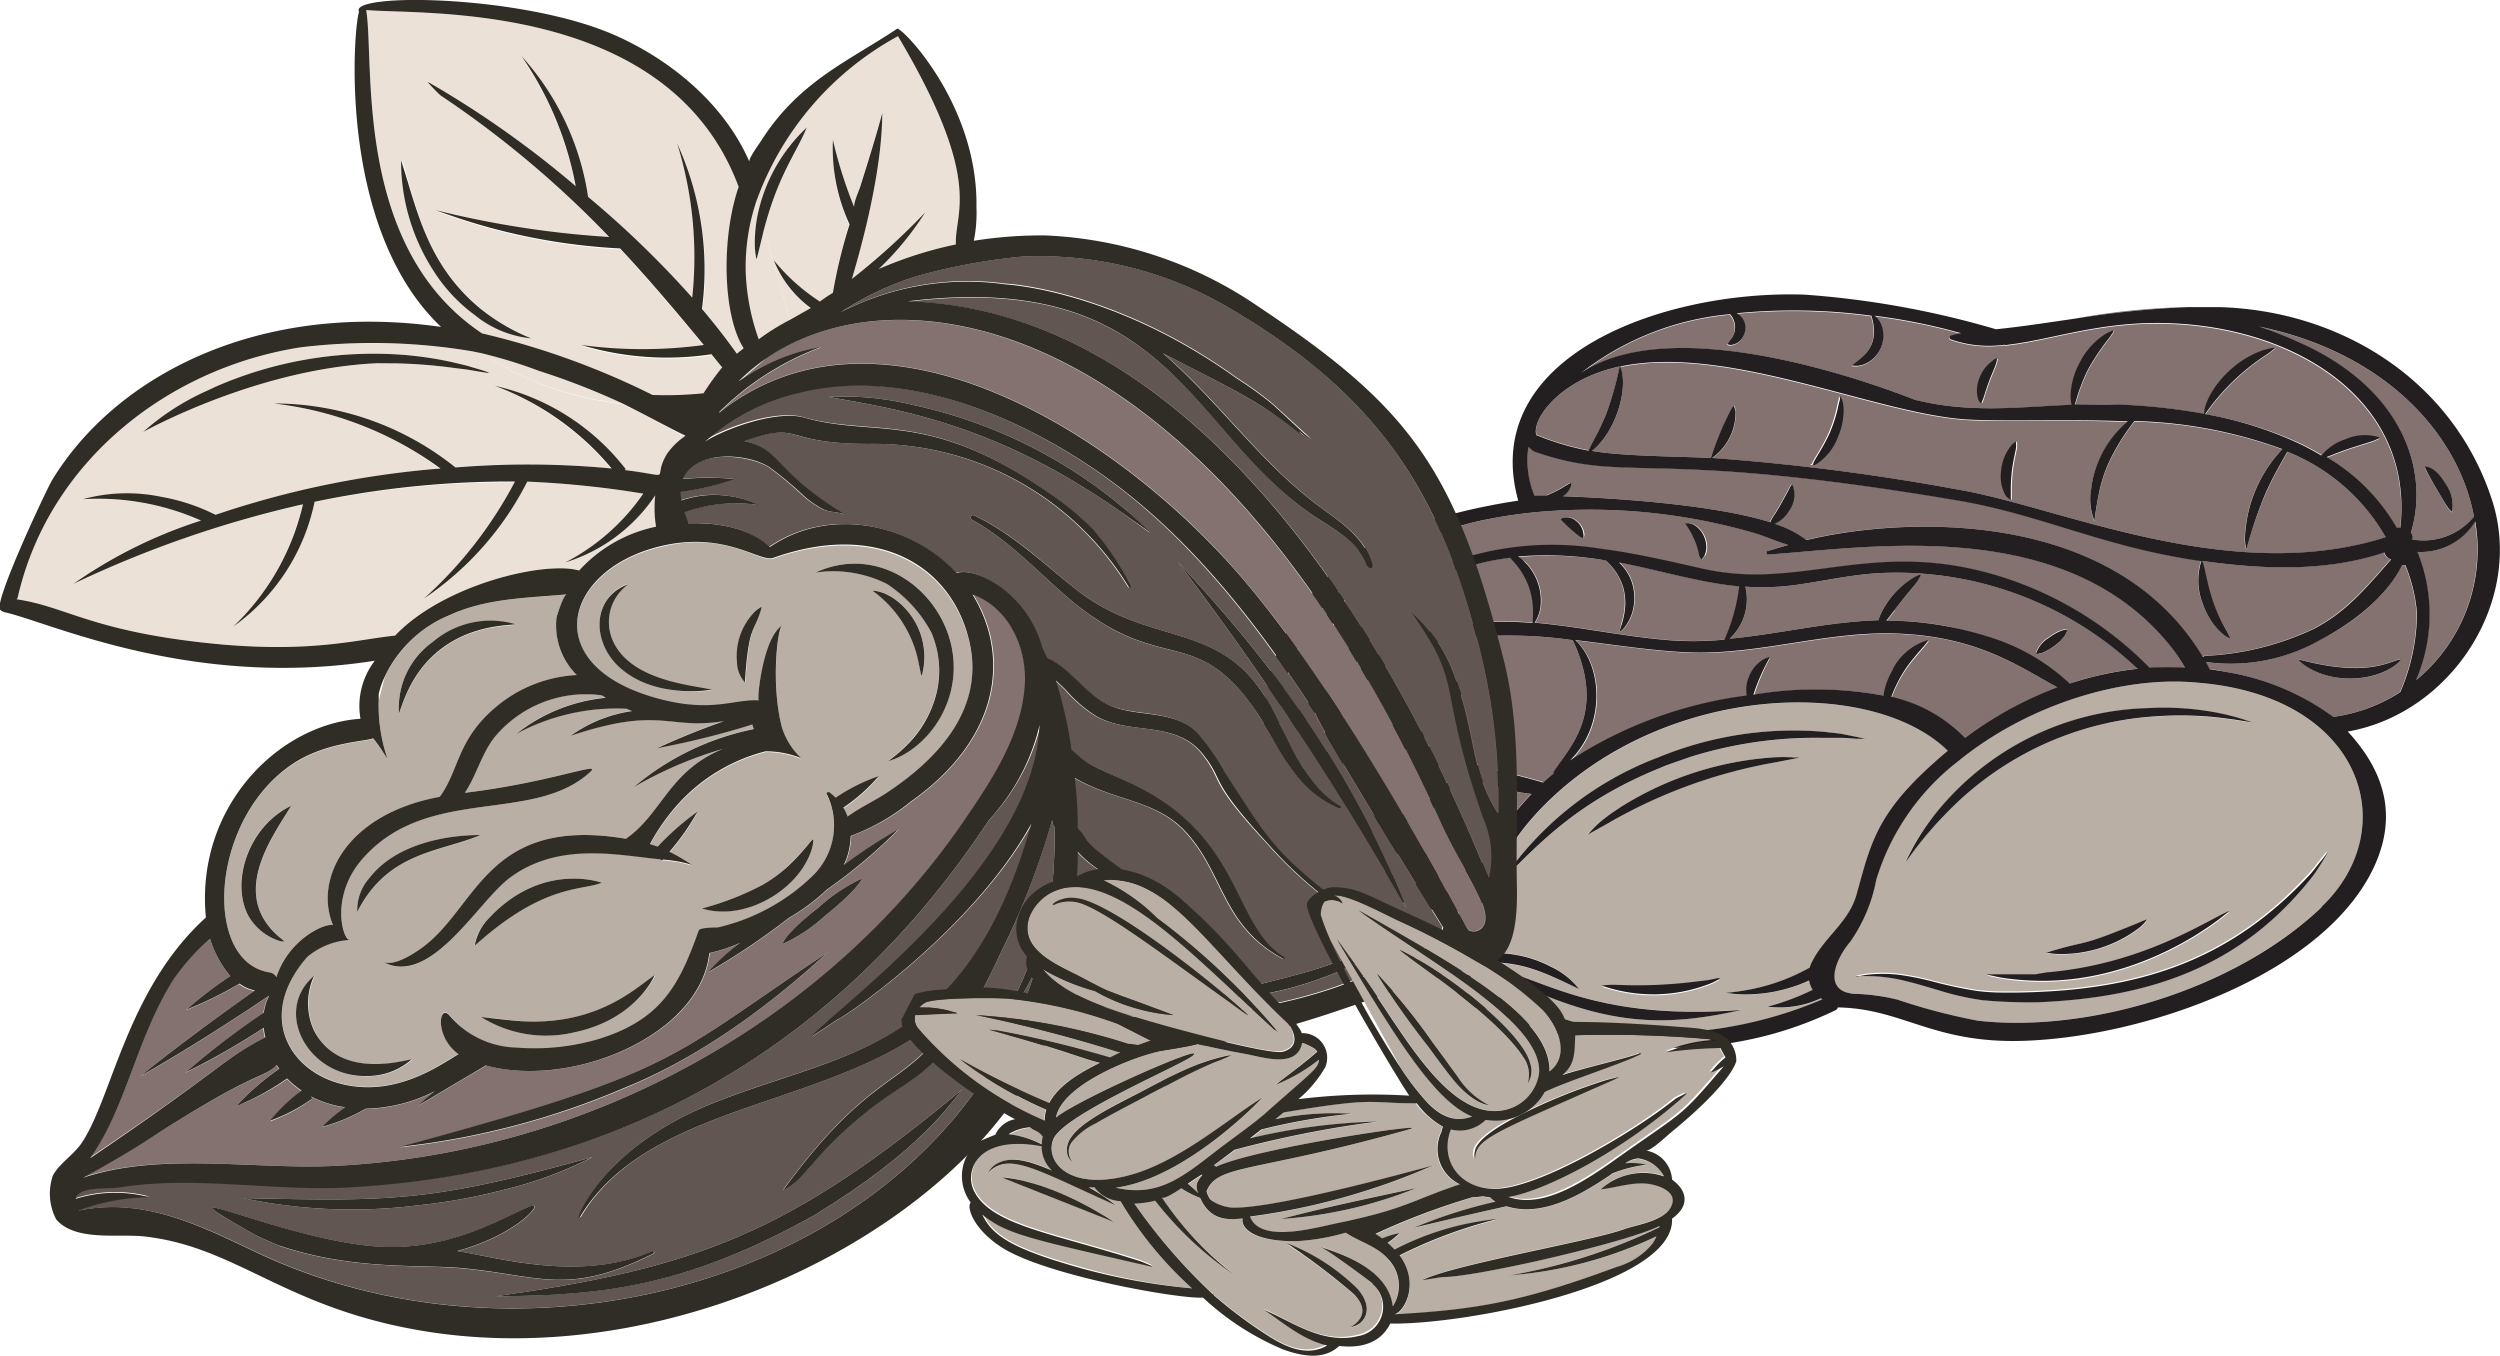 <svg xmlns="http://www.w3.org/2000/svg" viewBox="0 0 192.1 104.16"><defs><style>.cls-1,.cls-8{fill:none;}.cls-2{fill:#837270;}.cls-3{fill:#b9afa5;}.cls-4{fill:#231f20;}.cls-5{fill:#625652;}.cls-6{fill:#ece1d7;}.cls-7{fill:#302d26;}.cls-8{stroke:#302d26;stroke-linecap:round;stroke-linejoin:round;stroke-width:0;}</style></defs><title>Asset 1</title><g id="Layer_2" data-name="Layer 2"><g id="Layer_1-2" data-name="Layer 1"><path class="cls-1" d="M110.56,74.72l.31-.61A3.91,3.91,0,0,0,110.56,74.72Z"/><path class="cls-2" d="M120.85,49.19a34.53,34.53,0,0,0-8.29-.19,1,1,0,0,1,.09.21,3.2,3.2,0,0,1,.19.79A7,7,0,0,1,109,56.86c3.58,2,6,2.17,9.61,3.24.29-.27.58-.52.88-.76l-.17.09C120.42,57.57,123.54,54.94,120.85,49.19Z"/><path class="cls-2" d="M145,47.69a25.31,25.31,0,0,1,6.25.79l-5.61-1.62Z"/><path class="cls-2" d="M124.59,47.89a5.91,5.91,0,0,0,.23-1.1,4.45,4.45,0,0,0-.15-1.75,4.51,4.51,0,0,0-.8-1.46,4,4,0,0,0-.54-.55L123,43a27,27,0,0,0-6.31-.2l.13.08L117,43l.23.21a4,4,0,0,1,.93,1.44,4.16,4.16,0,0,1,.27,1.73,2.9,2.9,0,0,1-.47,1.46c3.58.31,7.13,1.13,10.7,1.37a25.12,25.12,0,0,0,3.88-.07,14.22,14.22,0,0,0,1.14-4.09c-3.11-.29-6.12-1.25-9.24-1.84a3.71,3.71,0,0,1,1,1.55,3.94,3.94,0,0,1,.07,2.11,3.55,3.55,0,0,1-.53,1.18,2.16,2.16,0,0,1-.44.48.61.61,0,0,1-.15.11s0,0,.05-.18Z"/><path class="cls-2" d="M109.18,62.73a5.83,5.83,0,0,1-2.64.79c2.7,2.29,5.25,2.88,6.86,3.69a23.13,23.13,0,0,1,4.25-6.2c-4-.42-11.54-3.68-14.38-6.74a.3.3,0,0,1-.2.1c-.47,3.44.13,6.08,3,8.76,4.55-1.46,4.63-2.88,5.64-3.54a3.35,3.35,0,0,1-1,1.85A5.88,5.88,0,0,1,109.18,62.73Z"/><path class="cls-2" d="M151,56.69a28.62,28.62,0,0,1,7.14-3.84c-2.91-1.57-6.19-4-12.69-4.15-5.25-.11-10.33,1.65-15.59,1.46-2.8-.11-5.79-.59-8.77-.95,2.08,1.92,2.4,6.52-.41,9.26a32.39,32.39,0,0,1,13.59-5,2.47,2.47,0,0,1,.17-1.44,2.64,2.64,0,0,1,1.14-1.34,1.36,1.36,0,0,1,.33-.12h.1a15.22,15.22,0,0,0-1.21,2.83,28.53,28.53,0,0,1,10,.07,5.15,5.15,0,0,1,.72-2,4.45,4.45,0,0,1,2.71-2.25c-.66,1-1.94,1.89-2.87,4.37A11.4,11.4,0,0,1,151,56.69Z"/><path class="cls-2" d="M98.35,56.58A7,7,0,0,1,102,53.21a7.27,7.27,0,0,1-.69-2.86,8.18,8.18,0,0,1,3-6.19A15,15,0,0,0,98.35,56.58Z"/><path class="cls-2" d="M112.24,68.75h.51c.07-.21.16-.41.24-.62-8.11-1.87-12.83-9.71-10.68-14.06l-.18,0a6.36,6.36,0,0,0-2.94,2.81c-2,4.59,5,10.52,12.74,11.72A.77.77,0,0,1,112.24,68.75Zm-10-8.61a1.22,1.22,0,0,1-.89.3A2.08,2.08,0,0,1,99.47,59a.82.82,0,0,1,0-.4l.08,0c.25.1.59.46,1.22.85a6.19,6.19,0,0,0,1.47.56l.08,0A.24.24,0,0,1,102.26,60.14Z"/><path class="cls-2" d="M116.08,42.83c-5.64.7-10.17,3.62-12.41,9.59,3-4,9-5,14.14-4.58,0-.3,0-.68,0-1.43a5.66,5.66,0,0,0-.33-1.44,5.88,5.88,0,0,0-1.21-2Z"/><path class="cls-2" d="M112.56,49a13,13,0,0,0-8.82,4.7c1.69.94,3.26,2,4.93,3C112.92,53,112.31,49.69,112.56,49Z"/><path class="cls-3" d="M139.93,76.72a7.39,7.39,0,0,1-4.08.64,18.36,18.36,0,0,0,3.45-1.29,2.23,2.23,0,0,1-.27-.72,10,10,0,0,1-1.38.53,11.39,11.39,0,0,1-2.71.51,9.91,9.91,0,0,1-2.3-.09,17.43,17.43,0,0,0,2.24-.34,15.34,15.34,0,0,0,4.2-1.6,1.75,1.75,0,0,1,.17-.43c1-1.93,2.86-3.07,3.44-5.23,1.12-4.15,1.53-6.46,7-11-5.79-5.67-21.54-5.26-30.93,4.1-4.42,4.41-4.41,8-6.74,10.81a13.27,13.27,0,0,0-1.12,1.51l-.31.61c-.88,2.15,2.46,1.31,4.74,1.94,2.89.8,5.46,2.13,8.47,2.53a32.44,32.44,0,0,0,16.29-2.39ZM137.8,58.3l-1.37.27a39.08,39.08,0,0,0-12.94,4.7l-1.54.86a9,9,0,0,1,1.14-1.06c.25-.19.53-.42.89-.66l.58-.39a25.22,25.22,0,0,1,11.8-3.83,13.81,13.81,0,0,1,1.43,0l.4,0A3.39,3.39,0,0,1,137.8,58.3Zm-5.61,16.94-.18.12a4.33,4.33,0,0,1-.68.33,12,12,0,0,1-8.29.11l.18,0a5.31,5.31,0,0,1,.65-.05c.65,0,1.75,0,3.61,0s3-.28,3.74-.35l.75-.08Zm-4.86-17a27.31,27.31,0,0,1,12.79-2c.6.07,1.11.11,1.52.19l1,.2.7.15-.71,0-1-.07c-.41,0-.91,0-1.51,0a32.11,32.11,0,0,0-10.27,1.47c-1.73.61-1.83.63-2.13.77-6.51,2.61-9.43,5.86-12.25,8.68A25.25,25.25,0,0,1,127.33,58.27ZM113.08,73.41l.41-.09a9.16,9.16,0,0,1,5.69.94A5.9,5.9,0,0,1,121.33,76c-3.76-1.8-5.13-2.32-9.72-1.94A3.65,3.65,0,0,1,113.08,73.41Zm4,2.38a11.8,11.8,0,0,0-1.76-.65,4.18,4.18,0,0,0-3.49.44c4.31-3.65,6.52,3.23,22,2C128,78.92,123.72,78.79,117.08,75.79Z"/><path class="cls-1" d="M158,73.35a9.88,9.88,0,0,0,6.34-2,3,3,0,0,0,.61-.65l-.19.06-.62.26c-4.73,1.91-3.48,1.13-7,2.22l.19,0A4.3,4.3,0,0,0,158,73.35Z"/><path class="cls-1" d="M155.6,74.89c-.58,0-2.15,0-2.61,0a2.33,2.33,0,0,0-.35,0l.43.1a10.43,10.43,0,0,0,1.53.26c9.62,1.14,16.68-5.22,16.71-5.24-1.79.76-6.66,4.11-14.06,4.73l-.88.07Z"/><path class="cls-1" d="M149.57,62.47a24.58,24.58,0,0,1,12.19-6.88,25.33,25.33,0,0,1,3.4-.51,27.37,27.37,0,0,1,4.78,0c1.17.12,1.95.24,2.43.32l.69.11-.67-.23a18.52,18.52,0,0,0-2.44-.59,21.89,21.89,0,0,0-4.91-.28,21.62,21.62,0,0,0-15.17,6.79,19,19,0,0,0-3.46,5s.13-.16.41-.55A28.26,28.26,0,0,1,149.57,62.47Z"/><path class="cls-1" d="M177.47,67.18C171.19,74,164.12,76.13,155,76.27l-1.13,0a15.75,15.75,0,0,1-2-.13,33.13,33.13,0,0,1-3.29-.7,21.56,21.56,0,0,0-2.48-.51,10.32,10.32,0,0,0-2.84,0h0l-.7.14h.89a12.67,12.67,0,0,1,3.07.4c.71.17,1.53.42,2.49.7a20.68,20.68,0,0,0,3.37.76,39.06,39.06,0,0,0,4.34.15c8.71-.37,15.65-2.84,21-9.67.34-.45.89-1.36,1.18-1.84l-.58.71C178.07,66.44,177.83,66.79,177.47,67.18Z"/><path class="cls-3" d="M168.88,52.46c-5.88-.58-13.23,1.76-18.48,6.07a18.15,18.15,0,0,0-6.25,9.08,12.22,12.22,0,0,1-2,4.76c-1,1.1-2,3.27-.37,3.86a2.62,2.62,0,0,0,.81.14,15.51,15.51,0,0,1,3.18.44,47.2,47.2,0,0,0,6.18,1.62c8.38.95,19.69-2.3,26.44-8.74C184.7,63.67,181.58,53.5,168.88,52.46Zm-19,8.76A21.62,21.62,0,0,1,165,54.43a21.89,21.89,0,0,1,4.91.28,18.52,18.52,0,0,1,2.44.59l.67.23-.69-.11c-.48-.08-1.26-.2-2.43-.32a27.37,27.37,0,0,0-4.78,0,25.33,25.33,0,0,0-3.4.51,24.58,24.58,0,0,0-12.19,6.88,28.26,28.26,0,0,0-2.75,3.24c-.28.39-.41.55-.41.55A19,19,0,0,1,149.87,61.22Zm7.38,13.58c7.4-.62,12.27-4,14.06-4.73,0,0-7.09,6.38-16.71,5.24a10.43,10.43,0,0,1-1.53-.26l-.43-.1a2.33,2.33,0,0,1,.35,0c.46,0,2,0,2.61,0l.77,0Zm-.07-1.58c3.51-1.09,2.26-.31,7-2.22l.62-.26.19-.06a3,3,0,0,1-.61.65,9.88,9.88,0,0,1-6.34,2,4.3,4.3,0,0,1-.66-.08Zm20.5-5.9c-5.33,6.83-12.27,9.3-21,9.67a39.06,39.06,0,0,1-4.34-.15,20.68,20.68,0,0,1-3.37-.76c-1-.28-1.78-.53-2.49-.7a12.67,12.67,0,0,0-3.07-.4h-.89l.7-.14h0a10.32,10.32,0,0,1,2.84,0,21.56,21.56,0,0,1,2.48.51,33.13,33.13,0,0,0,3.29.7,15.75,15.75,0,0,0,2,.13l1.13,0c9.11-.14,16.18-2.24,22.46-9.09.36-.39.6-.74.81-1l.58-.71C178.57,66,178,66.87,177.68,67.32Z"/><path class="cls-2" d="M178.23,49.19a13.88,13.88,0,0,1-8.75,1.68c.1.19.2.37.29.56.43,0,.87.13,1.3.21a19.15,19.15,0,0,1,8.2,3.45,12.64,12.64,0,0,0,5.14-1.91,15.43,15.43,0,0,0,1.28-6.1,12.41,12.41,0,0,0-.9-3.68c0,.07-.13.1-.26.05C183.31,46,180.59,48,178.23,49.19Zm6.17,1.61c-1.42,1.48-4.8,1.89-7.12.44a3,3,0,0,1-.53-.4l-.14-.14h.16l.58.14c4.86,1.13,6.3-.1,7.18-.2Z"/><path class="cls-2" d="M185.25,40.93a.47.47,0,0,1,.11.52,5,5,0,0,0,4.74-1.76c-1.2-6.4-6.88-12.61-16.57-14.6a28,28,0,0,1,3,1.17C184.88,30,186.65,36.43,185.25,40.93Zm2.67-3.71a2.82,2.82,0,0,1,.5,2.16,1.36,1.36,0,0,1-.32-.34c-.22-.3-1.54-2.62-1.61-2.75a1.63,1.63,0,0,1-.16-.41S187.1,35.82,187.92,37.22Z"/><path class="cls-2" d="M159.47,24.48a74.43,74.43,0,0,1,8.6-.88A51.61,51.61,0,0,0,159.47,24.48Z"/><path class="cls-1" d="M130.94,41.18a1.88,1.88,0,0,0-.58-.75,1.21,1.21,0,0,0-.51-.24.6.6,0,0,0-.28,0,.15.15,0,0,0-.08,0,6,6,0,0,1,1.06,2.31l0,.09.09.27.05.09.07-.05a.8.8,0,0,0,.18-.25s0,0,0,0a1.55,1.55,0,0,0,.14-.55A2.05,2.05,0,0,0,130.94,41.18Z"/><path class="cls-1" d="M120.19,39.77a.36.36,0,0,0-.26.16,13,13,0,0,0,1.46,1.31,1.09,1.09,0,0,0,.28.13.25.25,0,0,0,0-.07.65.65,0,0,0,0-.24,1.43,1.43,0,0,0-.53-1A1.12,1.12,0,0,0,120.19,39.77Z"/><path class="cls-2" d="M167.08,50c-8.1-10.62-23.68-7.88-31.21-7.4-.17,0-.16-.24,0-.28l1.57-.46c-.84-.24-1.66-.61-2.48-.87a45.3,45.3,0,0,0-15.85-1.72,37.22,37.22,0,0,0-4.52.58,23.21,23.21,0,0,0-7,2.47,11.81,11.81,0,0,0-4,3.64A7,7,0,0,0,102.25,51c.07.4.56,1.3.49,1.64a12.88,12.88,0,0,1,7.79-9h0l-.22-.13c-.19-.13-.43-.34-.82-.65s-.65-.45-.83-.58a1.25,1.25,0,0,1-.19-.15l-.06-.06s0-.11.28-.18a1.47,1.47,0,0,1,1.23.32,1.75,1.75,0,0,1,.73,1.1.6.6,0,0,1,0,.28.08.08,0,0,1,0,0A23.38,23.38,0,0,1,123,42.2c2.67.34,5.28,1,7.9,1.55a18.87,18.87,0,0,0,5.22.39c5.29-.27,10.21-2.11,17.65.21a27.59,27.59,0,0,1,11.42,7,22.28,22.28,0,0,1,2.71,0A11.9,11.9,0,0,0,167.08,50ZM121.7,41.3a.25.25,0,0,1,0,.07,1.09,1.09,0,0,1-.28-.13,13,13,0,0,1-1.46-1.31.36.36,0,0,1,.26-.16,1.12,1.12,0,0,1,1,.31,1.43,1.43,0,0,1,.53,1A.65.65,0,0,1,121.7,41.3ZM131,42.69a.8.8,0,0,1-.18.25l-.07.05-.05-.09-.09-.27,0-.09a6,6,0,0,0-1.06-2.31.15.15,0,0,1,.08,0,.6.6,0,0,1,.28,0,1.21,1.21,0,0,1,.51.24,1.88,1.88,0,0,1,.58.75,2.05,2.05,0,0,1,.18.93,1.55,1.55,0,0,1-.14.55S131,42.68,131,42.69Z"/><path class="cls-2" d="M117.85,38.05l1,0,.63-.29c.46-.23.74-.43.93-.53a1.08,1.08,0,0,1,.21-.11l.07,0a.17.17,0,0,1,0,.08.62.62,0,0,1-.06.25,1.58,1.58,0,0,1-.57.67c3.78.15,11.48.62,15.93,2l.07-.16c.19-.38.21-.2,1.38-2.4.17-.33.19-.31.22-.35l.06.09a2.08,2.08,0,0,1-.25,1.89,2.47,2.47,0,0,1-1.14,1.05,7.92,7.92,0,0,1,2.44,1.25c7.61-1.82,23.64-2.44,30.47,9a.23.23,0,0,1,.15-.1,21.87,21.87,0,0,0,8.37-2.08c2.57-1.35,4.1-3.27,5.94-5.33l-.12-.05a.8.8,0,0,1-.41-.49c-4.45,1.51-9.37,1.31-14,.65.21.38.32,1.51.79,2.95a12.56,12.56,0,0,0,1.09,2.35l.25.48a.82.82,0,0,1,.06.14l-.15-.06a2.11,2.11,0,0,1-.46-.3,4.93,4.93,0,0,1-.73-.79,5.75,5.75,0,0,1-.79-1.54,4.85,4.85,0,0,1-.1-3.24c-7.53-1.07-12.26-3.57-18.77-4.67-23.94-4-25.2-1.24-32.4-3.72-.35-.12-.54-.45-.53-.34A7.23,7.23,0,0,0,117.85,38.05Z"/><path class="cls-2" d="M122.33,34.65c2.46.42,6.51.41,9.13.54A22.79,22.79,0,0,1,133,31.6a1.82,1.82,0,0,1,.26-.41,1.1,1.1,0,0,1,.12.49,4.28,4.28,0,0,1-1.8,3.52,172,172,0,0,1,18.9,2.43c7.92,1.35,20.9,7.45,32.86,3.66h0a15.13,15.13,0,0,0-7.57-6.57c-.29.57-.88,1.47-1.63,3.11A32.83,32.83,0,0,0,172.66,42a.89.89,0,0,1-.07.2,3,3,0,0,1-.1-1,10.45,10.45,0,0,1,2.87-6.67h0A35.59,35.59,0,0,0,164,32.4l-.15.21a16.33,16.33,0,0,0-1.82,3,10.86,10.86,0,0,0-.7,2.13,23.14,23.14,0,0,0-.39,2.33,4.37,4.37,0,0,1-.26-2.42,8,8,0,0,1,2.82-5.22l0,0c-4.35-.19-8.61,0-12-.13-7-.26-18.68-5.87-27-4.09C125.16,29.72,124.22,33.14,122.33,34.65Zm31.52,1.5a3.5,3.5,0,0,1,.75-1.88,1.18,1.18,0,0,1,.29-.28l.1-.07a.41.41,0,0,1,0,.13,2.31,2.31,0,0,1,0,.38c-.06.36-.21.9-.32,1.77a14,14,0,0,0-.08,1.72c0,.17,0,.29,0,.37a1.13,1.13,0,0,1,0,.12l-.09-.06a.89.89,0,0,1-.23-.28A3,3,0,0,1,153.85,36.15Zm-14.62-.52c.12-.34.75-1.2,1.27-2.34a11.25,11.25,0,0,0,.69-2.23c.05-.22.09-.37.11-.47a1,1,0,0,1,0-.14l.08.13a2.51,2.51,0,0,1,.15.48,3.56,3.56,0,0,1,0,1,4.89,4.89,0,0,1-.4,1.53,4.19,4.19,0,0,1-1.9,2.13l-.13,0A.39.39,0,0,1,139.23,35.63Z"/><path class="cls-2" d="M190.17,40.07a4.9,4.9,0,0,1-4.44,2.34,12.75,12.75,0,0,1-.14,9.91A13,13,0,0,0,190.17,40.07Z"/><path class="cls-2" d="M154,26.54a8.86,8.86,0,0,1-4.12-.41.16.16,0,0,1,0-.3q.39-.1.78-.18A45.25,45.25,0,0,0,144,24.31a.64.64,0,0,1,.19.16,1.73,1.73,0,0,1,.41.73,2.38,2.38,0,0,1-.94,2.6,2,2,0,0,1-.82.34,1.38,1.38,0,0,1-.45,0l-.12,0a.29.29,0,0,1,.09-.09l.33-.25a4.68,4.68,0,0,0,.54-.47,2.64,2.64,0,0,0,.58-.9,2.48,2.48,0,0,0,.16-1,4.27,4.27,0,0,0-.19-1.07.09.09,0,0,0,0-.05,44.73,44.73,0,0,0-10.37-.19,1.23,1.23,0,0,1,.67,1.23,1.32,1.32,0,0,1-.45.92,1.13,1.13,0,0,1-.54.27.54.54,0,0,1-.39-.05.3.3,0,0,1,.05-.08l.16-.22a1.49,1.49,0,0,0,0-2,21.84,21.84,0,0,0-11.41,4.5c7.84-5.31,25.5,2,25.7,2.06,4.26,1,7.94.54,12,.37a3.12,3.12,0,0,1-.06-.44,4.57,4.57,0,0,1,.09-1.14,5.91,5.91,0,0,1,.64-1.73,5.55,5.55,0,0,1,1.88-2.09,3.52,3.52,0,0,1,.5-.26l.15-.05a.93.93,0,0,1,0,.13c-.05.09-.14.21-.28.42a18.06,18.06,0,0,0-1.5,2.19,10.16,10.16,0,0,0-.7,1.55c-.16.42-.26.76-.34,1l-.12.4c1,0,2.12-.06,3.23,0a46.92,46.92,0,0,1,6.7.71c0-1.11,1.35-3.27,3.5-4.43a6.68,6.68,0,0,1,1.15-.49,4.22,4.22,0,0,1,.63-.14h.19l-.14.12a6,6,0,0,1-.5.38,17.09,17.09,0,0,0-4.75,4.59A29,29,0,0,1,177,34.19c.45.23.91.48,1.39.77a4,4,0,0,1,1.79-1.14,3.7,3.7,0,0,1,2.67-.14l-.1.08-.39.17c-.37.14-1,.3-1.9.61s-1.35.51-1.71.64a15,15,0,0,1,5.4,5.44.83.83,0,0,1,.27,0c1.09-9.71-7.93-15.42-17.85-15.73-5.18-.17-8.95,1.28-12.31,1.66A.35.35,0,0,1,154,26.54Zm-.5,1.12a1.61,1.61,0,0,1-.08.32c-.08.28-.28.68-.53,1.34s-.34,1-.44,1.31-.08.23-.11.29a.34.34,0,0,1-.05.08s-.12-.05-.23-.33a2.39,2.39,0,0,1,.09-1.59,2.78,2.78,0,0,1,1-1.34,1.27,1.27,0,0,1,.29-.16l.1,0A.87.87,0,0,1,153.47,27.66Z"/><path class="cls-2" d="M118.08,33.41a21.65,21.65,0,0,0,4,1.19c.39-.88.73-1.28,1.39-2.89a27,27,0,0,0,1-3.55C119.71,29.19,117.65,32.34,118.08,33.41Z"/><path class="cls-4" d="M111.83,75.58a4.18,4.18,0,0,1,3.49-.44,11.8,11.8,0,0,1,1.76.65c6.64,3,10.91,3.13,16.74,1.81C118.35,78.81,116.14,71.93,111.83,75.58Z"/><path class="cls-4" d="M142.75,75h.68a12.67,12.67,0,0,1,3.07.4c.71.17,1.53.42,2.49.7a20.68,20.68,0,0,0,3.37.76,39.06,39.06,0,0,0,4.34.15c8.71-.37,15.65-2.84,21-9.67.34-.45.89-1.36,1.18-1.84l-.58.71c-.21.25-.45.6-.81,1C171.19,74,164.12,76.13,155,76.27c-.39,0-.76,0-1.13,0a15.75,15.75,0,0,1-2-.13,33.13,33.13,0,0,1-3.29-.7,21.56,21.56,0,0,0-2.48-.51,10.32,10.32,0,0,0-2.84,0h0l-.7.14Z"/><path class="cls-4" d="M156.37,74.87l-.77,0c-.58,0-2.15,0-2.61,0a2.33,2.33,0,0,0-.35,0l.43.1a10.43,10.43,0,0,0,1.53.26c9.62,1.14,16.68-5.22,16.71-5.24-1.79.76-6.66,4.11-14.06,4.73Z"/><path class="cls-4" d="M121.33,76a5.9,5.9,0,0,0-2.15-1.71,9.16,9.16,0,0,0-5.69-.94l-.41.09a3.65,3.65,0,0,0-1.47.62C116.2,73.65,117.57,74.17,121.33,76Z"/><path class="cls-4" d="M146.41,66.26s.13-.16.41-.55a28.26,28.26,0,0,1,2.75-3.24,24.48,24.48,0,0,1,12.19-6.87,23.94,23.94,0,0,1,3.4-.52,27.37,27.37,0,0,1,4.78,0c1.17.12,1.95.24,2.43.32l.69.11-.67-.23a18.52,18.52,0,0,0-2.44-.59,21.89,21.89,0,0,0-4.91-.28,21.62,21.62,0,0,0-15.17,6.79A19,19,0,0,0,146.41,66.26Z"/><path class="cls-4" d="M127.73,58.94c.3-.14.4-.16,2.13-.77a32.11,32.11,0,0,1,10.27-1.47c.6,0,1.1,0,1.51,0l1,.07.71,0-.7-.15-1-.2c-.41-.08-.92-.12-1.52-.19a27.31,27.31,0,0,0-12.79,2,25.25,25.25,0,0,0-11.85,9.35C118.3,64.8,121.22,61.55,127.73,58.94Z"/><path class="cls-4" d="M177.35,50.85l-.58-.14h-.16l.14.14a3,3,0,0,0,.53.4c2.32,1.45,5.7,1,7.12-.44l.13-.15C183.65,50.75,182.21,52,177.35,50.85Z"/><path class="cls-4" d="M141.23,33.57a4.89,4.89,0,0,0,.4-1.53,3.56,3.56,0,0,0,0-1,2.51,2.51,0,0,0-.15-.48l-.08-.13a1,1,0,0,0,0,.14c0,.1-.06.25-.11.47a11.25,11.25,0,0,1-.69,2.23c-.52,1.14-1.15,2-1.27,2.34a.39.39,0,0,0,0,.12l.13,0A4.19,4.19,0,0,0,141.23,33.57Z"/><path class="cls-4" d="M156.45,50.25a1.3,1.3,0,0,0,.61-.14,4.11,4.11,0,0,0,.8-.47c1-.73,1-1.26,1-1.26s-.46-.08-1.47.66a2.29,2.29,0,0,0-.87,1A.6.6,0,0,0,156.45,50.25Z"/><path class="cls-4" d="M153.09,27.74a2.78,2.78,0,0,0-1,1.34,2.39,2.39,0,0,0-.09,1.59c.11.28.23.33.23.33a.34.34,0,0,0,.05-.08c0-.06.06-.16.11-.29s.21-.69.44-1.31.45-1.06.53-1.34a1.61,1.61,0,0,0,.08-.32.87.87,0,0,0,0-.11l-.1,0A1.27,1.27,0,0,0,153.09,27.74Z"/><path class="cls-4" d="M154.42,38.35l.09.06a1.13,1.13,0,0,0,0-.12c0-.08,0-.2,0-.37a14,14,0,0,1,.08-1.72c.11-.87.26-1.41.32-1.77a2.31,2.31,0,0,0,0-.38.41.41,0,0,0,0-.13l-.1.07a1.18,1.18,0,0,0-.29.28,3.5,3.5,0,0,0-.75,1.88,3,3,0,0,0,.34,1.92A.89.89,0,0,0,154.42,38.35Z"/><path class="cls-4" d="M100.77,59.46c-.63-.39-1-.75-1.22-.85l-.08,0a.82.82,0,0,0,0,.4,2.08,2.08,0,0,0,1.9,1.46,1.22,1.22,0,0,0,.89-.3.24.24,0,0,0,.06-.08l-.08,0A6.19,6.19,0,0,1,100.77,59.46Z"/><path class="cls-4" d="M136.36,58.19A25.22,25.22,0,0,0,124.56,62l-.58.39c-.36.24-.64.47-.89.66A9,9,0,0,0,122,64.13l1.54-.86a39.08,39.08,0,0,1,12.94-4.7l1.37-.27a3.39,3.39,0,0,0,.39-.1l-.4,0A13.81,13.81,0,0,0,136.36,58.19Z"/><path class="cls-4" d="M131.22,75.32c-.71.07-1.87.26-3.74.35s-3,0-3.61,0a5.31,5.31,0,0,0-.65.05l-.18,0a12,12,0,0,0,8.29-.11,4.33,4.33,0,0,0,.68-.33l.18-.12H132Z"/><path class="cls-4" d="M157.18,73.22l.19,0a4.3,4.3,0,0,0,.66.08,9.88,9.88,0,0,0,6.34-2,3,3,0,0,0,.61-.65l-.19.06-.62.26C159.44,72.91,160.69,72.13,157.18,73.22Z"/><path class="cls-4" d="M188.1,39a1.36,1.36,0,0,0,.32.34,2.82,2.82,0,0,0-.5-2.16c-.82-1.4-1.55-1.32-1.59-1.34a1.63,1.63,0,0,0,.16.41C186.56,36.42,187.88,38.74,188.1,39Z"/><path class="cls-4" d="M130.67,42.9l.05.09.07-.05a.8.8,0,0,0,.18-.25s0,0,0,0a1.55,1.55,0,0,0,.14-.55,2.05,2.05,0,0,0-.18-.93,1.88,1.88,0,0,0-.58-.75,1.21,1.21,0,0,0-.51-.24.6.6,0,0,0-.28,0,.15.15,0,0,0-.08,0,6,6,0,0,1,1.06,2.31l0,.09Z"/><path class="cls-1" d="M116.08,42.83c-5.64.7-10.17,3.62-12.41,9.59,3-4,9-5,14.14-4.58,0-.3,0-.68,0-1.43a5.66,5.66,0,0,0-.33-1.44,5.88,5.88,0,0,0-1.21-2Z"/><path class="cls-1" d="M102.25,51c.07.4.56,1.3.49,1.64a12.88,12.88,0,0,1,7.79-9h0l-.22-.13c-.19-.13-.43-.34-.82-.65s-.65-.45-.83-.58a1.25,1.25,0,0,1-.19-.15l-.06-.06s0-.11.28-.18a1.47,1.47,0,0,1,1.23.32,1.75,1.75,0,0,1,.73,1.1.6.6,0,0,1,0,.28.08.08,0,0,1,0,0A23.38,23.38,0,0,1,123,42.2c2.67.34,5.28,1,7.9,1.55a18.87,18.87,0,0,0,5.22.39c5.29-.27,10.21-2.11,17.65.21a27.59,27.59,0,0,1,11.42,7,22.28,22.28,0,0,1,2.71,0,11.9,11.9,0,0,0-.83-1.3c-8.1-10.62-23.68-7.88-31.21-7.4-.17,0-.16-.24,0-.28l1.57-.46c-.84-.24-1.66-.61-2.48-.87a45.3,45.3,0,0,0-15.85-1.72,37.22,37.22,0,0,0-4.52.58,23.21,23.21,0,0,0-7,2.47,11.81,11.81,0,0,0-4,3.64A7,7,0,0,0,102.25,51Z"/><path class="cls-1" d="M120.85,49.19a34.53,34.53,0,0,0-8.29-.19,1,1,0,0,1,.09.21,3.2,3.2,0,0,1,.19.79A7,7,0,0,1,109,56.86c3.58,2,6,2.17,9.61,3.24.29-.27.58-.52.88-.76l-.17.09C120.42,57.57,123.54,54.94,120.85,49.19Z"/><path class="cls-1" d="M117.85,38.05l1,0,.63-.29c.46-.23.74-.43.93-.53a1.08,1.08,0,0,1,.21-.11l.07,0a.17.17,0,0,1,0,.08.62.62,0,0,1-.06.25,1.58,1.58,0,0,1-.57.67c3.78.15,11.48.62,15.93,2l.07-.16c.19-.38.21-.2,1.38-2.4.17-.33.19-.31.22-.35l.06.09a2.08,2.08,0,0,1-.25,1.89,2.47,2.47,0,0,1-1.14,1.05,7.92,7.92,0,0,1,2.44,1.25c7.61-1.82,23.64-2.44,30.47,9a.23.23,0,0,1,.15-.1,21.87,21.87,0,0,0,8.37-2.08c2.57-1.35,4.1-3.27,5.94-5.33l-.12-.05a.8.8,0,0,1-.41-.49c-4.45,1.51-9.37,1.31-14,.65.21.38.32,1.51.79,2.95a12.56,12.56,0,0,0,1.09,2.35l.25.48a.82.82,0,0,1,.06.14l-.15-.06a2.11,2.11,0,0,1-.46-.3,4.93,4.93,0,0,1-.73-.79,5.75,5.75,0,0,1-.79-1.54,4.85,4.85,0,0,1-.1-3.24c-7.53-1.07-12.26-3.57-18.77-4.67-23.94-4-25.2-1.24-32.4-3.72-.35-.12-.54-.45-.53-.34A7.23,7.23,0,0,0,117.85,38.05Z"/><path class="cls-1" d="M124.59,47.89a5.91,5.91,0,0,0,.23-1.1,4.45,4.45,0,0,0-.15-1.75,4.51,4.51,0,0,0-.8-1.46,4,4,0,0,0-.54-.55L123,43a27,27,0,0,0-6.31-.2l.13.08L117,43l.23.21a4,4,0,0,1,.93,1.44,4.16,4.16,0,0,1,.27,1.73,2.9,2.9,0,0,1-.47,1.46c3.58.31,7.13,1.13,10.7,1.37a25.12,25.12,0,0,0,3.88-.07,14.22,14.22,0,0,0,1.14-4.09c-3.11-.29-6.12-1.25-9.24-1.84a3.71,3.71,0,0,1,1,1.55,3.94,3.94,0,0,1,.07,2.11,3.55,3.55,0,0,1-.53,1.18,2.16,2.16,0,0,1-.44.48.61.61,0,0,1-.15.11s0,0,.05-.18Z"/><path class="cls-1" d="M109.18,62.73a5.83,5.83,0,0,1-2.64.79c2.7,2.29,5.25,2.88,6.86,3.69a23.13,23.13,0,0,1,4.25-6.2c-4-.42-11.54-3.68-14.38-6.74a.3.3,0,0,1-.2.1c-.47,3.44.13,6.08,3,8.76,4.55-1.46,4.63-2.88,5.64-3.54a3.35,3.35,0,0,1-1,1.85A5.88,5.88,0,0,1,109.18,62.73Z"/><path class="cls-1" d="M151,56.69a28.62,28.62,0,0,1,7.14-3.84c-2.91-1.57-6.19-4-12.69-4.15-5.25-.11-10.33,1.65-15.59,1.46-2.8-.11-5.79-.59-8.77-.95,2.08,1.92,2.4,6.52-.41,9.26a32.39,32.39,0,0,1,13.59-5,2.47,2.47,0,0,1,.17-1.44,2.64,2.64,0,0,1,1.14-1.34,1.36,1.36,0,0,1,.33-.12h.1a15.22,15.22,0,0,0-1.21,2.83,28.53,28.53,0,0,1,10,.07,5.15,5.15,0,0,1,.72-2,4.45,4.45,0,0,1,2.71-2.25c-.66,1-1.94,1.89-2.87,4.37A11.4,11.4,0,0,1,151,56.69Z"/><path class="cls-1" d="M185.25,40.93a.47.47,0,0,1,.11.52,5,5,0,0,0,4.74-1.76c-1.2-6.4-6.88-12.61-16.57-14.6a28,28,0,0,1,3,1.17C184.88,30,186.65,36.43,185.25,40.93Z"/><path class="cls-1" d="M131.53,35.2a172,172,0,0,1,18.9,2.43c7.92,1.35,20.9,7.45,32.86,3.66h0a15.13,15.13,0,0,0-7.57-6.57c-.29.57-.88,1.47-1.63,3.11A32.83,32.83,0,0,0,172.66,42a.89.89,0,0,1-.07.2,3,3,0,0,1-.1-1,10.45,10.45,0,0,1,2.87-6.67h0A35.59,35.59,0,0,0,164,32.4l-.15.21a16.33,16.33,0,0,0-1.82,3,10.86,10.86,0,0,0-.7,2.13,23.14,23.14,0,0,0-.39,2.33,4.37,4.37,0,0,1-.26-2.42,8,8,0,0,1,2.82-5.22l0,0c-4.35-.19-8.61,0-12-.13-7-.26-18.68-5.87-27-4.09.66,1.56-.28,5-2.17,6.49,2.46.42,6.51.41,9.13.54A22.79,22.79,0,0,1,133,31.6a1.82,1.82,0,0,1,.26-.41,1.1,1.1,0,0,1,.12.49A4.28,4.28,0,0,1,131.53,35.2Z"/><path class="cls-1" d="M122.06,34.6c.39-.88.73-1.28,1.39-2.89a27,27,0,0,0,1-3.55c-4.74,1-6.8,4.18-6.37,5.25A21.65,21.65,0,0,0,122.06,34.6Z"/><path class="cls-1" d="M147.23,30.7c4.26,1,7.94.54,12,.37a3.12,3.12,0,0,1-.06-.44,4.57,4.57,0,0,1,.09-1.14,5.91,5.91,0,0,1,.64-1.73,5.55,5.55,0,0,1,1.88-2.09,3.52,3.52,0,0,1,.5-.26l.15-.05a.93.93,0,0,1,0,.13c-.05.09-.14.21-.28.42a18.06,18.06,0,0,0-1.5,2.19,10.16,10.16,0,0,0-.7,1.55c-.16.42-.26.76-.34,1l-.12.4c1,0,2.12-.06,3.23,0a46.92,46.92,0,0,1,6.7.71c0-1.11,1.35-3.27,3.5-4.43a6.68,6.68,0,0,1,1.15-.49,4.22,4.22,0,0,1,.63-.14h.19l-.14.12a6,6,0,0,1-.5.38,17.09,17.09,0,0,0-4.75,4.59A29,29,0,0,1,177,34.19c.45.23.91.48,1.39.77a4,4,0,0,1,1.79-1.14,3.7,3.7,0,0,1,2.67-.14l-.1.08-.39.17c-.37.14-1,.3-1.9.61s-1.35.51-1.71.64a15,15,0,0,1,5.4,5.44.83.83,0,0,1,.27,0c1.09-9.71-7.93-15.42-17.85-15.73-5.18-.17-8.95,1.28-12.31,1.66a.35.35,0,0,1-.26,0,8.86,8.86,0,0,1-4.12-.41.16.16,0,0,1,0-.3q.39-.1.78-.18A45.25,45.25,0,0,0,144,24.31a.64.64,0,0,1,.19.16,1.73,1.73,0,0,1,.41.73,2.38,2.38,0,0,1-.94,2.6,2,2,0,0,1-.82.34,1.38,1.38,0,0,1-.45,0l-.12,0a.29.29,0,0,1,.09-.09l.33-.25a4.68,4.68,0,0,0,.54-.47,2.64,2.64,0,0,0,.58-.9,2.48,2.48,0,0,0,.16-1,4.27,4.27,0,0,0-.19-1.07.09.09,0,0,0,0-.05,44.73,44.73,0,0,0-10.37-.19,1.23,1.23,0,0,1,.67,1.23,1.32,1.32,0,0,1-.45.92,1.13,1.13,0,0,1-.54.27.54.54,0,0,1-.39-.05.3.3,0,0,1,.05-.08l.16-.22a1.49,1.49,0,0,0,0-2,21.84,21.84,0,0,0-11.41,4.5C129.37,23.33,147,30.65,147.23,30.7Z"/><path class="cls-1" d="M135.85,77.36a18.36,18.36,0,0,0,3.45-1.29,2.23,2.23,0,0,1-.27-.72,10,10,0,0,1-1.38.53,11.39,11.39,0,0,1-2.71.51,9.91,9.91,0,0,1-2.3-.09,17.43,17.43,0,0,0,2.24-.34,15.34,15.34,0,0,0,4.2-1.6,1.75,1.75,0,0,1,.17-.43c1-1.93,2.86-3.07,3.44-5.23,1.12-4.15,1.53-6.46,7-11-5.79-5.67-21.54-5.26-30.93,4.1-4.42,4.41-4.41,8-6.74,10.81a13.27,13.27,0,0,0-1.12,1.51,3.91,3.91,0,0,0-.31.61c-.88,2.15,2.46,1.31,4.74,1.94,2.89.8,5.46,2.13,8.47,2.53a32.44,32.44,0,0,0,16.29-2.39l-.13-.08A7.39,7.39,0,0,1,135.85,77.36Z"/><path class="cls-1" d="M184.79,43.4c0,.07-.13.1-.26.05-1.22,2.5-3.94,4.51-6.3,5.74a13.88,13.88,0,0,1-8.75,1.68c.1.19.2.37.29.56.43,0,.87.13,1.3.21a19.15,19.15,0,0,1,8.2,3.45,12.64,12.64,0,0,0,5.14-1.91,15.43,15.43,0,0,0,1.28-6.1A12.41,12.41,0,0,0,184.79,43.4Z"/><path class="cls-1" d="M168.88,52.46c-5.88-.58-13.23,1.76-18.48,6.07a18.15,18.15,0,0,0-6.25,9.08,12.22,12.22,0,0,1-2,4.76c-1,1.1-2,3.27-.37,3.86a2.62,2.62,0,0,0,.81.14,15.51,15.51,0,0,1,3.18.44,47.2,47.2,0,0,0,6.18,1.62c8.38.95,19.69-2.3,26.44-8.74C184.7,63.67,181.58,53.5,168.88,52.46Z"/><path class="cls-1" d="M190.17,40.07a4.9,4.9,0,0,1-4.44,2.34,12.75,12.75,0,0,1-.14,9.91A13,13,0,0,0,190.17,40.07Z"/><path class="cls-1" d="M113,68.12c-8.11-1.87-12.83-9.71-10.68-14.06l-.18,0a6.36,6.36,0,0,0-2.94,2.81c-2,4.59,5,10.52,12.74,11.72a.77.77,0,0,1,.31.12h.51C112.82,68.53,112.91,68.33,113,68.12Z"/><path class="cls-1" d="M108.67,56.68c4.25-3.67,3.64-7,3.89-7.68a13,13,0,0,0-8.82,4.7C105.43,54.64,107,55.73,108.67,56.68Z"/><path class="cls-1" d="M145,47.69a25.31,25.31,0,0,1,6.25.79l-5.61-1.62Z"/><path class="cls-1" d="M158.84,48.38s-.46-.08-1.47.66a2.29,2.29,0,0,0-.87,1,.6.6,0,0,0-.05.25,1.3,1.3,0,0,0,.61-.14,4.11,4.11,0,0,0,.8-.47C158.86,48.91,158.84,48.38,158.84,48.38Z"/><path class="cls-1" d="M102,53.21a7.27,7.27,0,0,1-.69-2.86,8.18,8.18,0,0,1,3-6.19,15,15,0,0,0-5.92,12.42A7,7,0,0,1,102,53.21Z"/><path class="cls-1" d="M151,56.69a28.62,28.62,0,0,1,7.14-3.84c-2.91-1.57-6.19-4-12.69-4.15-5.25-.11-10.33,1.65-15.59,1.46-2.8-.11-5.79-.59-8.77-.95,2.08,1.92,2.4,6.52-.41,9.26a32.39,32.39,0,0,1,13.59-5,2.47,2.47,0,0,1,.17-1.44,2.64,2.64,0,0,1,1.14-1.34,1.36,1.36,0,0,1,.33-.12h.1a15.22,15.22,0,0,0-1.21,2.83,28.53,28.53,0,0,1,10,.07,5.15,5.15,0,0,1,.72-2,4.45,4.45,0,0,1,2.71-2.25c-.66,1-1.94,1.89-2.87,4.37A11.4,11.4,0,0,1,151,56.69Z"/><path class="cls-1" d="M120.85,49.19a34.53,34.53,0,0,0-8.29-.19,1,1,0,0,1,.09.21,3.2,3.2,0,0,1,.19.79A7,7,0,0,1,109,56.86c3.58,2,6,2.17,9.61,3.24.29-.27.58-.52.88-.76l-.17.09C120.42,57.57,123.54,54.94,120.85,49.19Z"/><path class="cls-1" d="M102.25,51c.07.4.56,1.3.49,1.64a12.88,12.88,0,0,1,7.79-9h0l-.22-.13c-.19-.13-.43-.34-.82-.65s-.65-.45-.83-.58a1.25,1.25,0,0,1-.19-.15l-.06-.06s0-.11.28-.18a1.47,1.47,0,0,1,1.23.32,1.75,1.75,0,0,1,.73,1.1.6.6,0,0,1,0,.28.08.08,0,0,1,0,0A23.38,23.38,0,0,1,123,42.2c2.67.34,5.28,1,7.9,1.55a18.87,18.87,0,0,0,5.22.39c5.29-.27,10.21-2.11,17.65.21a27.59,27.59,0,0,1,11.42,7,22.28,22.28,0,0,1,2.71,0,11.9,11.9,0,0,0-.83-1.3c-8.1-10.62-23.68-7.88-31.21-7.4-.17,0-.16-.24,0-.28l1.57-.46c-.84-.24-1.66-.61-2.48-.87a45.3,45.3,0,0,0-15.85-1.72,37.22,37.22,0,0,0-4.52.58,23.21,23.21,0,0,0-7,2.47,11.81,11.81,0,0,0-4,3.64A7,7,0,0,0,102.25,51Z"/><path class="cls-1" d="M124.59,47.89a5.91,5.91,0,0,0,.23-1.1,4.45,4.45,0,0,0-.15-1.75,4.51,4.51,0,0,0-.8-1.46,4,4,0,0,0-.54-.55L123,43a27,27,0,0,0-6.31-.2l.13.08L117,43l.23.21a4,4,0,0,1,.93,1.44,4.16,4.16,0,0,1,.27,1.73,2.9,2.9,0,0,1-.47,1.46c3.58.31,7.13,1.13,10.7,1.37a25.12,25.12,0,0,0,3.88-.07,14.22,14.22,0,0,0,1.14-4.09c-3.11-.29-6.12-1.25-9.24-1.84a3.71,3.71,0,0,1,1,1.55,3.94,3.94,0,0,1,.07,2.11,3.55,3.55,0,0,1-.53,1.18,2.16,2.16,0,0,1-.44.48.61.61,0,0,1-.15.11s0,0,.05-.18Z"/><path class="cls-1" d="M109.18,62.73a5.83,5.83,0,0,1-2.64.79c2.7,2.29,5.25,2.88,6.86,3.69a23.13,23.13,0,0,1,4.25-6.2c-4-.42-11.54-3.68-14.38-6.74a.3.3,0,0,1-.2.1c-.47,3.44.13,6.08,3,8.76,4.55-1.46,4.63-2.88,5.64-3.54a3.35,3.35,0,0,1-1,1.85A5.88,5.88,0,0,1,109.18,62.73Z"/><path class="cls-1" d="M117.85,38.05l1,0,.63-.29c.46-.23.74-.43.93-.53a1.08,1.08,0,0,1,.21-.11l.07,0a.17.17,0,0,1,0,.08.62.62,0,0,1-.06.25,1.58,1.58,0,0,1-.57.67c3.78.15,11.48.62,15.93,2l.07-.16c.19-.38.21-.2,1.38-2.4.17-.33.19-.31.22-.35l.06.09a2.08,2.08,0,0,1-.25,1.89,2.47,2.47,0,0,1-1.14,1.05,7.92,7.92,0,0,1,2.44,1.25c7.61-1.82,23.64-2.44,30.47,9a.23.23,0,0,1,.15-.1,21.87,21.87,0,0,0,8.37-2.08c2.57-1.35,4.1-3.27,5.94-5.33l-.12-.05a.8.8,0,0,1-.41-.49c-4.45,1.51-9.37,1.31-14,.65.21.38.32,1.51.79,2.95a12.56,12.56,0,0,0,1.09,2.35l.25.48a.82.82,0,0,1,.06.14l-.15-.06a2.11,2.11,0,0,1-.46-.3,4.93,4.93,0,0,1-.73-.79,5.75,5.75,0,0,1-.79-1.54,4.85,4.85,0,0,1-.1-3.24c-7.53-1.07-12.26-3.57-18.77-4.67-23.94-4-25.2-1.24-32.4-3.72-.35-.12-.54-.45-.53-.34A7.23,7.23,0,0,0,117.85,38.05Z"/><path class="cls-1" d="M185.25,40.93a.47.47,0,0,1,.11.52,5,5,0,0,0,4.74-1.76c-1.2-6.4-6.88-12.61-16.57-14.6a28,28,0,0,1,3,1.17C184.88,30,186.65,36.43,185.25,40.93Z"/><path class="cls-1" d="M116.08,42.83c-5.64.7-10.17,3.62-12.41,9.59,3-4,9-5,14.14-4.58,0-.3,0-.68,0-1.43a5.66,5.66,0,0,0-.33-1.44,5.88,5.88,0,0,0-1.21-2Z"/><path class="cls-1" d="M131.53,35.2a172,172,0,0,1,18.9,2.43c7.92,1.35,20.9,7.45,32.86,3.66h0a15.13,15.13,0,0,0-7.57-6.57c-.29.57-.88,1.47-1.63,3.11A32.83,32.83,0,0,0,172.66,42a.89.89,0,0,1-.07.2,3,3,0,0,1-.1-1,10.45,10.45,0,0,1,2.87-6.67h0A35.59,35.59,0,0,0,164,32.4l-.15.21a16.33,16.33,0,0,0-1.82,3,10.86,10.86,0,0,0-.7,2.13,23.14,23.14,0,0,0-.39,2.33,4.37,4.37,0,0,1-.26-2.42,8,8,0,0,1,2.82-5.22l0,0c-4.35-.19-8.61,0-12-.13-7-.26-18.68-5.87-27-4.09.66,1.56-.28,5-2.17,6.49,2.46.42,6.51.41,9.13.54A22.79,22.79,0,0,1,133,31.6a1.82,1.82,0,0,1,.26-.41,1.1,1.1,0,0,1,.12.49A4.28,4.28,0,0,1,131.53,35.2Z"/><path class="cls-1" d="M122.06,34.6c.39-.88.73-1.28,1.39-2.89a27,27,0,0,0,1-3.55c-4.74,1-6.8,4.18-6.37,5.25A21.65,21.65,0,0,0,122.06,34.6Z"/><path class="cls-1" d="M147.23,30.7c4.26,1,7.94.54,12,.37a3.12,3.12,0,0,1-.06-.44,4.57,4.57,0,0,1,.09-1.14,5.91,5.91,0,0,1,.64-1.73,5.55,5.55,0,0,1,1.88-2.09,3.52,3.52,0,0,1,.5-.26l.15-.05a.93.93,0,0,1,0,.13c-.05.09-.14.21-.28.42a18.06,18.06,0,0,0-1.5,2.19,10.16,10.16,0,0,0-.7,1.55c-.16.42-.26.76-.34,1l-.12.4c1,0,2.12-.06,3.23,0a46.92,46.92,0,0,1,6.7.71c0-1.11,1.35-3.27,3.5-4.43a6.68,6.68,0,0,1,1.15-.49,4.22,4.22,0,0,1,.63-.14h.19l-.14.12a6,6,0,0,1-.5.38,17.09,17.09,0,0,0-4.75,4.59A29,29,0,0,1,177,34.19c.45.23.91.48,1.39.77a4,4,0,0,1,1.79-1.14,3.7,3.7,0,0,1,2.67-.14l-.1.08-.39.17c-.37.14-1,.3-1.9.61s-1.35.51-1.71.64a15,15,0,0,1,5.4,5.44.83.83,0,0,1,.27,0c1.09-9.71-7.93-15.42-17.85-15.73-5.18-.17-8.95,1.28-12.31,1.66a.35.35,0,0,1-.26,0,8.86,8.86,0,0,1-4.12-.41.16.16,0,0,1,0-.3q.39-.1.78-.18A45.25,45.25,0,0,0,144,24.31a.64.64,0,0,1,.19.16,1.73,1.73,0,0,1,.41.73,2.38,2.38,0,0,1-.94,2.6,2,2,0,0,1-.82.34,1.38,1.38,0,0,1-.45,0l-.12,0a.29.29,0,0,1,.09-.09l.33-.25a4.68,4.68,0,0,0,.54-.47,2.64,2.64,0,0,0,.58-.9,2.48,2.48,0,0,0,.16-1,4.27,4.27,0,0,0-.19-1.07.09.09,0,0,0,0-.05,44.73,44.73,0,0,0-10.37-.19,1.23,1.23,0,0,1,.67,1.23,1.32,1.32,0,0,1-.45.92,1.13,1.13,0,0,1-.54.27.54.54,0,0,1-.39-.05.3.3,0,0,1,.05-.08l.16-.22a1.49,1.49,0,0,0,0-2,21.84,21.84,0,0,0-11.41,4.5C129.37,23.33,147,30.65,147.23,30.7Z"/><path class="cls-1" d="M190.17,40.07a4.9,4.9,0,0,1-4.44,2.34,12.75,12.75,0,0,1-.14,9.91A13,13,0,0,0,190.17,40.07Z"/><path class="cls-1" d="M135.85,77.36a18.36,18.36,0,0,0,3.45-1.29,2.23,2.23,0,0,1-.27-.72,10,10,0,0,1-1.38.53,11.39,11.39,0,0,1-2.71.51,9.91,9.91,0,0,1-2.3-.09,17.43,17.43,0,0,0,2.24-.34,15.34,15.34,0,0,0,4.2-1.6,1.75,1.75,0,0,1,.17-.43c1-1.93,2.86-3.07,3.44-5.23,1.12-4.15,1.53-6.46,7-11-5.79-5.67-21.54-5.26-30.93,4.1-4.42,4.41-4.41,8-6.74,10.81a13.27,13.27,0,0,0-1.12,1.51,3.91,3.91,0,0,0-.31.61c-.88,2.15,2.46,1.31,4.74,1.94,2.89.8,5.46,2.13,8.47,2.53a32.44,32.44,0,0,0,16.29-2.39l-.13-.08A7.39,7.39,0,0,1,135.85,77.36Z"/><path class="cls-1" d="M184.79,43.4c0,.07-.13.1-.26.05-1.22,2.5-3.94,4.51-6.3,5.74a13.88,13.88,0,0,1-8.75,1.68c.1.19.2.37.29.56.43,0,.87.13,1.3.21a19.15,19.15,0,0,1,8.2,3.45,12.64,12.64,0,0,0,5.14-1.91,15.43,15.43,0,0,0,1.28-6.1A12.41,12.41,0,0,0,184.79,43.4Z"/><path class="cls-1" d="M108.67,56.68c4.25-3.67,3.64-7,3.89-7.68a13,13,0,0,0-8.82,4.7C105.43,54.64,107,55.73,108.67,56.68Z"/><path class="cls-1" d="M113,68.12c-8.11-1.87-12.83-9.71-10.68-14.06l-.18,0a6.36,6.36,0,0,0-2.94,2.81c-2,4.59,5,10.52,12.74,11.72a.77.77,0,0,1,.31.12h.51C112.82,68.53,112.91,68.33,113,68.12Z"/><path class="cls-1" d="M168.88,52.46c-5.88-.58-13.23,1.76-18.48,6.07a18.15,18.15,0,0,0-6.25,9.08,12.22,12.22,0,0,1-2,4.76c-1,1.1-2,3.27-.37,3.86a2.62,2.62,0,0,0,.81.14,15.51,15.51,0,0,1,3.18.44,47.2,47.2,0,0,0,6.18,1.62c8.38.95,19.69-2.3,26.44-8.74C184.7,63.67,181.58,53.5,168.88,52.46Z"/><path class="cls-1" d="M157.37,49a2.29,2.29,0,0,0-.87,1,.6.6,0,0,0-.05.25,1.3,1.3,0,0,0,.61-.14,4.11,4.11,0,0,0,.8-.47c1-.73,1-1.26,1-1.26S158.38,48.3,157.37,49Z"/><path class="cls-1" d="M102,53.21a7.27,7.27,0,0,1-.69-2.86,8.18,8.18,0,0,1,3-6.19,15,15,0,0,0-5.92,12.42A7,7,0,0,1,102,53.21Z"/><path class="cls-1" d="M145,47.69a25.31,25.31,0,0,1,6.25.79l-5.61-1.62Z"/><path class="cls-2" d="M159.47,52.38a25.26,25.26,0,0,1,4.8-1l-.26-.23a26.92,26.92,0,0,0-19.83-7.1c-2.12.16-3.81.54-5.54.8a19.36,19.36,0,0,1-4.53.23,4.12,4.12,0,0,1-1.21,4c3.82-.36,7.59-1.31,11.43-1.42a5,5,0,0,1,.5-1.06A6.52,6.52,0,0,1,147,44.42a2.37,2.37,0,0,1,.42-.2l.13,0a.58.58,0,0,1-.05.13,3.14,3.14,0,0,1-.24.4c-.29.42-.69.83-1.71,2.15l5.61,1.62c.52.13,1,.27,1.53.43a15.79,15.79,0,0,1,6.32,3.61Zm-1.61-2.74a4.11,4.11,0,0,1-.8.47,1.3,1.3,0,0,1-.61.14.6.6,0,0,1,.05-.25,2.29,2.29,0,0,1,.87-1c1-.74,1.47-.66,1.47-.66S158.86,48.91,157.86,49.64Z"/><path class="cls-4" d="M191.48,38.4c-3-9.2-11.61-14.52-20.91-14.8-.84,0-1.68,0-2.5,0a74.43,74.43,0,0,0-8.6.88c-2.14.31-4.19.63-6.1.82a69.41,69.41,0,0,0-14.71-2.66c-10.87-.37-25.07,4.74-22,15.83a49,49,0,0,0-9.22,2.31C99.27,44,93.86,54.29,99.33,63c3.88,6.21,12.29,7.55,13,6.91-.3.27-.45,1.44-.66,1.83-.68,1.25-4.32,3.65-1.76,5.3,1.22.78,3,.16,4.38.49,0,0,13.22,6.68,26.8.07a.36.36,0,0,0,.13-.19c5,.09,7.27,2.77,14.2,2.57,9.49-.28,23.68-5.25,27.21-13.85,1.27-3.11,1-6.42-2.23-9.92C188.41,54.81,194,46.08,191.48,38.4Zm-1.38,1.29a5,5,0,0,1-4.74,1.76.47.47,0,0,0-.11-.52c1.4-4.5-.37-11-8.68-14.67a28,28,0,0,0-3-1.17C183.22,27.08,188.9,33.29,190.1,39.69ZM132.94,24.14a1.49,1.49,0,0,1,0,2l-.16.22a.3.3,0,0,0-.05.08.54.54,0,0,0,.39.05,1.13,1.13,0,0,0,.54-.27,1.32,1.32,0,0,0,.45-.92,1.23,1.23,0,0,0-.67-1.23,44.73,44.73,0,0,1,10.37.19.09.09,0,0,1,0,.05,4.27,4.27,0,0,1,.19,1.07,2.48,2.48,0,0,1-.16,1,2.64,2.64,0,0,1-.58.9,4.68,4.68,0,0,1-.54.47l-.33.25a.29.29,0,0,0-.09.09l.12,0a1.38,1.38,0,0,0,.45,0,2,2,0,0,0,.82-.34,2.38,2.38,0,0,0,.94-2.6,1.73,1.73,0,0,0-.41-.73.64.64,0,0,0-.19-.16,45.25,45.25,0,0,1,6.65,1.34q-.39.08-.78.18a.16.16,0,0,0,0,.3,8.86,8.86,0,0,0,4.12.41.35.35,0,0,0,.26,0c3.36-.38,7.13-1.83,12.31-1.66,9.92.31,18.94,6,17.85,15.73a.83.83,0,0,0-.27,0,15,15,0,0,0-5.4-5.44c.36-.13.89-.36,1.71-.64s1.53-.47,1.9-.61l.39-.17.1-.08a3.7,3.7,0,0,0-2.67.14A4,4,0,0,0,178.36,35c-.48-.29-.94-.54-1.39-.77a29,29,0,0,0-7.53-2.41,17.09,17.09,0,0,1,4.75-4.59,6,6,0,0,0,.5-.38l.14-.12h-.19a4.22,4.22,0,0,0-.63.14,6.68,6.68,0,0,0-1.15.49c-2.15,1.16-3.49,3.32-3.5,4.43a46.92,46.92,0,0,0-6.7-.71c-1.11,0-2.19,0-3.23,0l.12-.4c.08-.26.18-.6.34-1a10.16,10.16,0,0,1,.7-1.55,18.06,18.06,0,0,1,1.5-2.19c.14-.21.23-.33.28-.42a.93.93,0,0,0,0-.13l-.15.05a3.52,3.52,0,0,0-.5.26,5.55,5.55,0,0,0-1.88,2.09,5.91,5.91,0,0,0-.64,1.73,4.57,4.57,0,0,0-.09,1.14,3.12,3.12,0,0,0,.06.44c-4.05.17-7.73.67-12-.37-.2-.05-17.86-7.37-25.7-2.06A21.84,21.84,0,0,1,132.94,24.14Zm.27,7.05a1.82,1.82,0,0,0-.26.41,22.79,22.79,0,0,0-1.49,3.59c-2.62-.13-6.67-.12-9.13-.54,1.89-1.51,2.83-4.93,2.17-6.49,8.35-1.78,20.06,3.83,27,4.09,3.38.14,7.64-.06,12,.13l0,0a8,8,0,0,0-2.82,5.22,4.37,4.37,0,0,0,.26,2.42,23.14,23.14,0,0,1,.39-2.33,10.86,10.86,0,0,1,.7-2.13,16.33,16.33,0,0,1,1.82-3l.15-.21a35.59,35.59,0,0,1,11.38,2.16h0a10.45,10.45,0,0,0-2.87,6.67,3,3,0,0,0,.1,1,.89.89,0,0,0,.07-.2,32.83,32.83,0,0,1,1.44-4.16c.75-1.64,1.34-2.54,1.63-3.11a15.13,15.13,0,0,1,7.57,6.57h0c-12,3.79-24.94-2.31-32.86-3.66a172,172,0,0,0-18.9-2.43,4.28,4.28,0,0,0,1.8-3.52A1.1,1.1,0,0,0,133.21,31.19Zm-8.76-3a27,27,0,0,1-1,3.55c-.66,1.61-1,2-1.39,2.89a21.65,21.65,0,0,1-4-1.19C117.65,32.34,119.71,29.19,124.45,28.16Zm-7,6.2c0-.11.18.22.53.34,7.2,2.48,8.46-.32,32.4,3.72,6.51,1.1,11.24,3.6,18.77,4.67a4.85,4.85,0,0,0,.1,3.24,5.75,5.75,0,0,0,.79,1.54,4.93,4.93,0,0,0,.73.79,2.11,2.11,0,0,0,.46.3l.15.06a.82.82,0,0,0-.06-.14l-.25-.48A12.56,12.56,0,0,1,170,46.05c-.47-1.44-.58-2.57-.79-2.95,4.64.66,9.56.86,14-.65a.8.8,0,0,0,.41.49l.12.05c-1.84,2.06-3.37,4-5.94,5.33a21.87,21.87,0,0,1-8.37,2.08.23.23,0,0,0-.15.1c-6.83-11.45-22.86-10.83-30.47-9a7.92,7.92,0,0,0-2.44-1.25,2.47,2.47,0,0,0,1.14-1.05,2.08,2.08,0,0,0,.25-1.89l-.06-.09s-.05,0-.22.35c-1.17,2.2-1.19,2-1.38,2.4l-.07.16c-4.45-1.39-12.15-1.86-15.93-2a1.58,1.58,0,0,0,.57-.67.62.62,0,0,0,.06-.25.17.17,0,0,0,0-.08l-.07,0a1.08,1.08,0,0,0-.21.11c-.19.1-.47.3-.93.53l-.63.29-1,0A7.23,7.23,0,0,1,117.44,34.36Zm-9.88,7.93a23.21,23.21,0,0,1,7-2.47,37.22,37.22,0,0,1,4.52-.58A45.3,45.3,0,0,1,134.94,41c.82.26,1.64.63,2.48.87l-1.57.46c-.14,0-.15.29,0,.28,7.53-.48,23.11-3.22,31.21,7.4a11.9,11.9,0,0,1,.83,1.3,22.28,22.28,0,0,0-2.71,0,27.59,27.59,0,0,0-11.42-7c-7.44-2.32-12.36-.48-17.65-.21a18.87,18.87,0,0,1-5.22-.39c-2.62-.59-5.23-1.21-7.9-1.55a23.38,23.38,0,0,0-12.43,1.38.08.08,0,0,0,0,0,.6.6,0,0,0,0-.28,1.75,1.75,0,0,0-.73-1.1,1.47,1.47,0,0,0-1.23-.32c-.23.07-.28.18-.28.18l.06.06a1.25,1.25,0,0,0,.19.15c.18.13.45.29.83.58s.63.52.82.65l.22.13h0a12.88,12.88,0,0,0-7.79,9c.07-.34-.42-1.24-.49-1.64a7,7,0,0,1,1.26-5.07A11.81,11.81,0,0,1,107.56,42.29Zm37.88,9.13a5.15,5.15,0,0,0-.72,2,28.53,28.53,0,0,0-10-.07A15.22,15.22,0,0,1,136,50.51h-.1a1.36,1.36,0,0,0-.33.12A2.64,2.64,0,0,0,134.39,52a2.47,2.47,0,0,0-.17,1.44,32.39,32.39,0,0,0-13.59,5c2.81-2.74,2.49-7.34.41-9.26,3,.36,6,.84,8.77.95,5.26.19,10.34-1.57,15.59-1.46,6.5.15,9.78,2.58,12.69,4.15A28.62,28.62,0,0,0,151,56.69a11.4,11.4,0,0,0-5.67-3.15c.93-2.48,2.21-3.4,2.87-4.37A4.45,4.45,0,0,0,145.44,51.42Zm-26,7.92c-.3.24-.59.49-.88.76-3.63-1.07-6-1.25-9.61-3.24A7,7,0,0,0,112.84,50a3.2,3.2,0,0,0-.19-.79,1,1,0,0,0-.09-.21,34.53,34.53,0,0,1,8.29.19c2.69,5.75-.43,8.38-1.55,10.24ZM106.1,63.13c-2.9-2.68-3.5-5.32-3-8.76a.3.3,0,0,0,.2-.1c2.84,3.06,10.4,6.32,14.38,6.74a23.13,23.13,0,0,0-4.25,6.2c-1.61-.81-4.16-1.4-6.86-3.69a6.24,6.24,0,0,0,4.24-2.08,3.35,3.35,0,0,0,1-1.85C110.73,60.25,110.65,61.67,106.1,63.13Zm18.4-14.59a2.16,2.16,0,0,0,.44-.48,3.55,3.55,0,0,0,.53-1.18,3.94,3.94,0,0,0-.07-2.11,3.71,3.71,0,0,0-1-1.55c3.12.59,6.13,1.55,9.24,1.84a14.22,14.22,0,0,1-1.14,4.09,25.12,25.12,0,0,1-3.88.07c-3.57-.24-7.12-1.06-10.7-1.37a2.9,2.9,0,0,0,.47-1.46,4.16,4.16,0,0,0-.27-1.73,4,4,0,0,0-.93-1.44L117,43l-.22-.16-.13-.08A27,27,0,0,1,123,43l.37.06a4,4,0,0,1,.54.55,4.51,4.51,0,0,1,.8,1.46,4.45,4.45,0,0,1,.15,1.75,5.91,5.91,0,0,1-.23,1.1l-.19.58c0,.13-.05.18-.05.18A.61.61,0,0,0,124.5,48.54ZM117.44,45a5.66,5.66,0,0,1,.33,1.44c.06.75,0,1.13,0,1.43-5.11-.42-11.1.54-14.14,4.58,2.24-6,6.77-8.89,12.41-9.59l.15.17A5.88,5.88,0,0,1,117.44,45Zm-4.88,4c-.25.69.36,4-3.89,7.68-1.67-1-3.24-2-4.93-3A13,13,0,0,1,112.56,49Zm40.17-.09c-.5-.16-1-.3-1.53-.43a25.31,25.31,0,0,0-6.25-.79l.64-.83c1-1.32,1.42-1.73,1.71-2.15a3.14,3.14,0,0,0,.24-.4.58.58,0,0,0,.05-.13l-.13,0a2.37,2.37,0,0,0-.42.2,6.52,6.52,0,0,0-2.21,2.22,5,5,0,0,0-.5,1.06c-3.84.11-7.61,1.06-11.43,1.42a4.12,4.12,0,0,0,1.21-4,19.36,19.36,0,0,0,4.53-.23c1.73-.26,3.42-.64,5.54-.8A26.92,26.92,0,0,1,164,51.16l.26.23a25.26,25.26,0,0,0-4.8,1l-.42.14A15.79,15.79,0,0,0,152.73,48.91Zm-48.46-4.75a8.18,8.18,0,0,0-3,6.19,7.27,7.27,0,0,0,.69,2.86,7,7,0,0,0-3.65,3.37A15,15,0,0,1,104.27,44.16Zm8,24.59a.77.77,0,0,0-.31-.12c-7.78-1.2-14.69-7.13-12.74-11.72a6.36,6.36,0,0,1,2.94-2.81l.18,0c-2.15,4.35,2.57,12.19,10.68,14.06-.08.21-.17.41-.24.62Zm11.53,10.44c-3-.4-5.58-1.73-8.47-2.53-2.28-.63-5.62.21-4.74-1.94a3.91,3.91,0,0,1,.31-.61A13.27,13.27,0,0,1,112,72.6c2.33-2.78,2.32-6.4,6.74-10.81,9.39-9.36,25.14-9.77,30.93-4.1-5.44,4.55-5.85,6.86-7,11-.58,2.16-2.48,3.3-3.44,5.23a1.75,1.75,0,0,0-.17.43,15.34,15.34,0,0,1-4.2,1.6,17.43,17.43,0,0,1-2.24.34,9.91,9.91,0,0,0,2.3.09,11.39,11.39,0,0,0,2.71-.51,10,10,0,0,0,1.38-.53,2.23,2.23,0,0,0,.27.72,18.36,18.36,0,0,1-3.45,1.29,7.39,7.39,0,0,0,4.08-.64l.13.08A32.44,32.44,0,0,1,123.77,79.19Zm54.61-9.5c-6.75,6.44-18.06,9.69-26.44,8.74a47.2,47.2,0,0,1-6.18-1.62,15.51,15.51,0,0,0-3.18-.44,2.62,2.62,0,0,1-.81-.14c-1.61-.59-.59-2.76.37-3.86a12.22,12.22,0,0,0,2-4.76,18.15,18.15,0,0,1,6.25-9.08c5.25-4.31,12.6-6.65,18.48-6.07C181.58,53.5,184.7,63.67,178.38,69.69Zm.89-14.6a19.15,19.15,0,0,0-8.2-3.45c-.43-.08-.87-.16-1.3-.21-.09-.19-.19-.37-.29-.56a13.88,13.88,0,0,0,8.75-1.68c2.36-1.23,5.08-3.24,6.3-5.74.13,0,.21,0,.26-.05a12.41,12.41,0,0,1,.9,3.68,15.43,15.43,0,0,1-1.28,6.1A12.64,12.64,0,0,1,179.27,55.09Zm6.32-2.77a12.75,12.75,0,0,0,.14-9.91,4.9,4.9,0,0,0,4.44-2.34A13,13,0,0,1,185.59,52.32Z"/><path class="cls-4" d="M120.19,39.77a.36.36,0,0,0-.26.16,13,13,0,0,0,1.46,1.31,1.09,1.09,0,0,0,.28.13.25.25,0,0,0,0-.07.65.65,0,0,0,0-.24,1.43,1.43,0,0,0-.53-1A1.12,1.12,0,0,0,120.19,39.77Z"/><path class="cls-1" d="M29.15,53.32c0,.16,0,.31,0,.47L29.56,52A6.71,6.71,0,0,0,29.15,53.32Z"/><path class="cls-1" d="M52.71,33.53l0,0-.13.15Z"/><path class="cls-5" d="M95.35,77.58c7.57-1.18,11.08-3.41,14.34-4.86a2.27,2.27,0,0,0,1.14-1.49S101.47,56.17,101,54.75c-4.74-7.23-10.1-14.15-17.38-19-6.46-4.29-14.82-7.49-22.33-5.59a16.13,16.13,0,0,0-7.21,3.74c1.24-.88,5.39-2.49,7.68-1.84,5.33,1.53,9.55-.62,18.65,5.7a21.47,21.47,0,0,1,3.49,2.88A21.37,21.37,0,0,1,86.81,45c.06.09-.08.2-.14.1a23,23,0,0,0-20-11c-6.79,0-5-1.79-9.54-.22,2.93.65,2.14,2.28,7.87,5.71-.43-.26-1.26-.21-1.77-.45a7.22,7.22,0,0,1-1.48-1,26.6,26.6,0,0,0-2.71-2.26c-1.71-1-5.69-1.35-6.65.92a21.08,21.08,0,0,1,4,0,21.27,21.27,0,0,1-4.19,1c0,.22.05.44.08.65a7.9,7.9,0,0,1,6,.36,11.64,11.64,0,0,0-5.76.55q.16.42.3.84c2.29-.08,4.78.38,6.26,1.83,4.58-3.14,10.8-1.86,14.36,2,1.29-.52,5.39,1.36,6.58,5.72.12.26.25.52.36.78,1.62.68,2.87,2.6,4.36,3.43,2.25,1.24,5.17.38,7.14,2.29a17.22,17.22,0,0,1,2.14,3.05c3.53,5.43,3.73,6.15,9.85,10.8.16.12,0,.34-.2.23a32.17,32.17,0,0,1-6.26-5.45c-4.78-5.13-3.27-4.69-5.1-7-2.07-2.54-5.49-1.39-8.09-2.83a10.22,10.22,0,0,1-2.35-2c-.26-.27-.53-.52-.81-.77a31.9,31.9,0,0,1,1.2,5.31c1.39,1.21,1.12,1,4.22,2.42,9,4.08,8,11,12.11,13.5.09.06,0,.21-.07.15-4.72-2.56-4.48-6.57-7.51-9.79-2.3-2.45-5.5-2.33-8.5-4.11.18,1.89.21,3,.23,3.86,1.16,1.2-.37.52,4.72,4.11,2,1,2.56,1.43,2.72,1.52-2.54-1-5.54-1.67-7.43-3.81-.05,4-.48,5.66-.54,7.2a20.51,20.51,0,0,1,4.25.79,21,21,0,0,1-4.3.16,5.07,5.07,0,0,1-.12.95,32.09,32.09,0,0,1,5.11,1,33.6,33.6,0,0,1-5.36-.06c-.08.27-.18.53-.27.79a61,61,0,0,0,8.41.64,25.3,25.3,0,0,1-8.75.27c0,.1-.07.19-.1.29A44.84,44.84,0,0,0,95.35,77.58ZM86.08,39.3c-.85-.6-2-1.37-3.57-2.31-8.17-4.88-14.85-5.76-18.85-6.49a22.21,22.21,0,0,1,6.42.6A37.44,37.44,0,0,1,86.3,39a23.71,23.71,0,0,1,2.07,1.95ZM102.9,62.11c-2.45-1-3.67-2.85-4.94-5.1-5.6-10-7.89-4.57-15.34-10.62-2.63-2.14-4.93-4.8-7.93-6.45-.21-.11-.07-.44.15-.34,3,1.4,5.22,3.59,7.73,5.6,5.91,4.73,11.45,2.24,15.14,9.22,1.37,2.61,2.57,6,5.27,7.5A.1.1,0,0,1,102.9,62.11ZM90.51,43.18c7.34,7.87,13.28,15.92,17.56,26.61A242.88,242.88,0,0,0,90.51,43.18Zm2.35,33.45c.21-.07.56-.15,1.12-.29,8.64-2.2,6.14-1.42,14.25-4.57,0,0-7,5.06-15.28,5h-.38Z"/><path class="cls-5" d="M94.56,23.72a28.64,28.64,0,0,0-16.14-4,46.67,46.67,0,0,0-7.69,1.41A22.71,22.71,0,0,0,64.59,24a21.16,21.16,0,0,1,12.65-2.21c.2,0,8.39.45,17.82,7.25a27.28,27.28,0,0,1,2.76,2l2.94,2.69-.91-.63c.21.22.37.39.5.5.32.28.3.29,0,0A39.2,39.2,0,0,0,97,31.24c-2.43-1.51-5-2.71-7.6-4.07,4.22,3.6,7.43,8.31,11.86,11.65,1.56,1.17,3.62,2.42,4.18,4.52.1.39-.26.42-.42,0-.66-1.69-2.42-2.61-3.93-3.61-9.74-6.47-11-19-31.28-16.55,29,.87,44.05,43.54,44.64,44.38a7.3,7.3,0,0,0-.45-4.7c-3.66-10.58-1.33-9.89-5.51-15.79a11.73,11.73,0,0,1,3.42,5.2c1.53,4.16,1.14,7,3.2,10.2a47.81,47.81,0,0,0-1.71-13.7C110.38,37.18,105.36,30.07,94.56,23.72Z"/><path class="cls-6" d="M44.5,43.84a11,11,0,0,1,5.91-3.37,8.82,8.82,0,0,1-.06-2.41,12.89,12.89,0,0,1-6.92,5.16,16.41,16.41,0,0,0,6-5.29A74.09,74.09,0,0,0,40.34,37l.14.06a23.81,23.81,0,0,1-7.95,9,32.27,32.27,0,0,0,7-9,73.09,73.09,0,0,0-15.4,1.54,15.61,15.61,0,0,1-6.25,9.59,18.78,18.78,0,0,0,5.36-9.4A84.13,84.13,0,0,0,5.64,44.82,36.26,36.26,0,0,1,15.45,40a19.47,19.47,0,0,0-9.09-1.61,12.87,12.87,0,0,1,6-.19,15.05,15.05,0,0,1,4.2,1.39l0,0A71.5,71.5,0,0,1,33.81,36,27,27,0,0,0,21,31,22.29,22.29,0,0,1,35,35.9l0,0A67.79,67.79,0,0,1,46.93,36a21.29,21.29,0,0,0-9-6.36,17.59,17.59,0,0,1,10.08,6.41l-.08.07c4,.49,2.06.82,3.31-1.19a5.38,5.38,0,0,1,1.25-1.27l.13-.15c-1.4-.68-2.83-1.52-4.84-2.48A24.08,24.08,0,0,1,37,27.13L36.26,27a46.15,46.15,0,0,0-13.17-.3C12.78,28.3,3.72,35.57,1.37,45.88a.39.39,0,0,1-.09.17c3.79.55,5.78,2.46,15,3.4,7.6.76,11.11-.31,14.08-.61C34.09,44.91,41.86,43.08,44.5,43.84ZM15.42,30.25l1.16-.54a30.36,30.36,0,0,1,13.86-2.48,27.23,27.23,0,0,1,4.4.62c.53.13,1,.22,1.33.34,1.66.53,1.17.38,1.46.48-.19,0,.11,0-1.49-.23-.36-.07-.81-.1-1.34-.18a40.08,40.08,0,0,0-4.32-.34H29c-9,.4-17.42,4.95-18,5.28A19,19,0,0,1,15.42,30.25Z"/><path class="cls-2" d="M25.65,89.59C45.57,88.64,64,78.07,74.38,62.7c2-2.92,4.13-6.26,4.41-9.88.22-3-1.25-6.09-4-7.13,2.88,4.7,2.14,11-4.73,15.89a16.12,16.12,0,0,1-4.65,2.65,5.56,5.56,0,0,1-.53,2.23,40.1,40.1,0,0,1,4.21-2.75,40.37,40.37,0,0,1-5.51,4.64,15.28,15.28,0,0,1-2.9,2.16,54.7,54.7,0,0,1-6.25,4.2,16.62,16.62,0,0,1,2.48-2.26,11.54,11.54,0,0,1-2.37.78c-.68,6.34-10.57,10.44-17.17,8.64L32.08,85s.45-.43,1.34-1.14a12.19,12.19,0,0,1-5.32,1.35,13.91,13.91,0,0,1-3.36,1.4,12.44,12.44,0,0,1,1.78-1.51,8.08,8.08,0,0,1-2.63-.83l.11.16a13.08,13.08,0,0,1-3.26,1.74,12.93,12.93,0,0,1,2.44-2.32,7.28,7.28,0,0,1-1.12-.93A19.58,19.58,0,0,1,18.15,85a19.77,19.77,0,0,1,3.28-2.87,3,3,0,0,1-.2-.29c-.93,1.06-1.24.25-9,5.17-1.93,1.24-3.89,2.38-5.88,3.46C12.31,88.5,19.57,89.88,25.65,89.59Zm37.18-19.8a13.41,13.41,0,0,1,3.43-2.3s-.34.87-2.89,2.9a12.21,12.21,0,0,1-3.25,2.15S60.27,71.83,62.83,69.79Zm.86,3.33c-.65.49-7.21,7-15.62,10.47a60.48,60.48,0,0,1-17.32,4.57C52.43,82.24,51.23,81.39,63.69,73.12Z"/><path class="cls-2" d="M20.35,79.75a4.4,4.4,0,0,1-.12-.74,56,56,0,0,1-6,3.43,59.37,59.37,0,0,1,6-4.59,4.2,4.2,0,0,1,.41-1.3c-6.09,4.09-9.87,6.16-9.87,6.16s3.1-2.59,8.77-6.56a3.24,3.24,0,0,1-1.18-.53,29.22,29.22,0,0,1-4.07,2A29.47,29.47,0,0,1,17.7,75a8.15,8.15,0,0,1-1.56-2.86,17.25,17.25,0,0,0-2.77,3c-2.89,4.54-3.66,10-6.45,13.8C17.23,82,17.11,81.39,20.35,79.75Z"/><path class="cls-3" d="M26.31,83.28c4.13,1,7.49-1.46,8.93-2.31-1.84-1.33-1.53-3.87-.73-3a7,7,0,0,0,5.23,2.59,17.34,17.34,0,0,0,6.12-.62c5-1.5,6.37-4.3,7.83-8.38.07-.2,1.25-.21,1.45-.23a15.45,15.45,0,0,0,7.4-4.06,5.42,5.42,0,0,0,1-6.17c-.07-.12.11-.21.2-.15a4.76,4.76,0,0,1,.47.41,14,14,0,0,1,3.31-1.66,13.51,13.51,0,0,1-2.72,2.42,3.64,3.64,0,0,1,.33.69c.9-.68,2-1.16,2.92-1.77,4.45-2.88,7.68-6.85,6.38-11.92-1.44-5.61-7.06-9-15-6.2-1,.35-3.51-2-8.18-1-7.91,1.58-10.26,9.39-.41,11.89,3.93,1,5.62,0,7.46.07-.15,0,.3-4.69,1.78-5.74-.32.26-.85,4.47,0,7.81a5.52,5.52,0,0,0,1.47,2.36,7.34,7.34,0,0,0-2.72-.52,13.62,13.62,0,0,0-6.58,3.89,15.82,15.82,0,0,0-2.31,3.24l.6.2a20.08,20.08,0,0,1,3.05-2.68,18.43,18.43,0,0,1-2.15,3.07,15.28,15.28,0,0,1,1.71,1,10,10,0,0,0-2.21-.4l-.08.09L50.73,66c-3.25-.31-7.81-1.38-11.57,1.43C36.72,69.28,33,76,29.38,73.88c.88.5,2.75-.8,3.4-1.33,4-3.22,4.92-9.84,15.31-8.1,2.77-1.89,3.29-5.2,7.45-6.9a30.8,30.8,0,0,0-6.85,2.94A20.64,20.64,0,0,1,57.93,56a2.42,2.42,0,0,1-.12-.35,63.32,63.32,0,0,1-7.31,1.82,55.33,55.33,0,0,1,5.15-2.08c-4.45.7-4.8-1.2-11.81,1.13a10.72,10.72,0,0,1,4.73-1.9l-.41-.18a16.19,16.19,0,0,0-8.5,1.94,13.11,13.11,0,0,1,6.89-2.78l-.3-.19A9.11,9.11,0,0,0,38,56.64c-1,1.24-1.41,3-2.29,4.28,6.62-.81,10.53-2.44,9.65-1.62C41,63.39,32.8,60.26,27.81,66c-2.47,2.86-1.46,6.27-.91,6.18a5.59,5.59,0,0,0-3.29,1.31C19.7,78,22.22,82.29,26.31,83.28ZM47.47,51.11c-2-2-1.94-5.24.81-6.26a3.76,3.76,0,0,0-.86.88A3.56,3.56,0,0,0,47,49c1.24,3.37,6.2,3.67,7.69,4.08C54.66,53,50.21,53.8,47.47,51.11Zm9.81,1.29a2.38,2.38,0,0,1-.61-1.58A4.85,4.85,0,0,1,58,47a2.32,2.32,0,0,1,.41-.3.5.5,0,0,1,.13-.07C58,48.67,57.57,47.77,57.28,52.4Zm9.78-7h.16a2.94,2.94,0,0,1,1.06.35,4,4,0,0,1,.61.39,5.47,5.47,0,0,1,2,5.6.92.92,0,0,1-.07.18.94.94,0,0,1-.06-.19c0-.13-.06-.33-.12-.63A8.92,8.92,0,0,0,67.06,45.4Zm5.63,8.81a7.81,7.81,0,0,1-2.27,3.07,6.66,6.66,0,0,1-1.66,1l-.51.17.42-.32A11.06,11.06,0,0,0,70,56.88a8.52,8.52,0,0,0,1.76-3,8.3,8.3,0,0,0,.29-1.12,8.48,8.48,0,0,0,.11-1.28,7.58,7.58,0,0,0-.61-2.93,10.25,10.25,0,0,0-3.42-3.73A9.23,9.23,0,0,0,62.66,44C68.94,41.09,75.28,48,72.69,54.21ZM58.58,68a11,11,0,0,0,2.06-1.54,15.2,15.2,0,0,0,1.12-1.18c.27-.31.45-.53.56-.67l.18-.18a1.26,1.26,0,0,1,0,.26,3.74,3.74,0,0,1-.23.87,5.85,5.85,0,0,1-.89,1.53c-1.6,2-4.73,3.52-7.44,2.72A22.12,22.12,0,0,0,58.58,68ZM44.11,79.33A9.39,9.39,0,0,1,37,78.14s2.74.32,3.38.34c5.9.26,8.83-2.87,10-3.54C50.28,75,48.91,78.31,44.11,79.33Zm-6.63-8.68c4.14-4.53,8.73-2.82,8.76-2.82-1.44.62-4.35,0-9.58,4.66l-.21.17A4,4,0,0,1,37.48,70.65Zm-9-3.26c2.74-3.44,8.44-3.21,8.47-3.22-3.15,1.31-7.12,1.28-9.5,5.9A3.73,3.73,0,0,1,28.45,67.39ZM24.18,75a5,5,0,0,0,0,4.23c2,3.85,7.06,2.19,7.48,2.2a5.13,5.13,0,0,1-3.51,1.27C23.69,82.75,20.93,77.72,24.18,75Z"/><path class="cls-3" d="M20.72,74.73a.69.69,0,0,1,.53.37c.93-2.92,3.69-4.21,4.35-4-1.48-3.54,1-8.54,8.2-9.86,1.51-2.08,1.3-4.49,4.53-7.08a10.46,10.46,0,0,1,6-2.28,5.37,5.37,0,0,1-1.56-4.36c0-.28.56-1.81.8-1.84-3.08.28-6.19.28-9,1.59a9.51,9.51,0,0,0-5,4.74l-.46,1.81a12.63,12.63,0,0,0,.68,4.53c-.23-.32-.65-1-1.11-1.59-.51.24-3.46.29-5.9,1.79C16.11,62.64,15.49,73.9,20.72,74.73ZM33.26,49.32A6.82,6.82,0,0,1,39.58,48c-.33.16-6.12-.21-8.49,5.69-.09.22-.18.45-.43,1.18A6.22,6.22,0,0,1,33.26,49.32ZM22.37,61.92c-1.44,2.45-5,7.07-.5,10.41a1.09,1.09,0,0,1-.3,0,4.22,4.22,0,0,1-2.48-2C17.72,67.82,19,63.53,22.37,61.92Z"/><path class="cls-5" d="M79.51,74.69a26,26,0,0,1-3.18,4.92,36,36,0,0,0,4.52-11.45A34.43,34.43,0,0,0,81,63.49a.76.76,0,0,1-.16-.51A58.1,58.1,0,0,1,77,73c-4.66,10-6.23,9.11-10.28,12.32-4.32,3.42-4.7,5.22-6.57,6.14,7.67-10.51,10-7.43,13.65-14.73C66,85.25,50.46,84,44.72,93.36c-.82,1.35.82-4.87,10-8.57,10.12-4.1,19.67-3.8,24.62-21.54-4.54,8.22-14.56,15-14.83,15-1.39.94-2.17,1.42-2.17,1.42,2.68-2.71,17.21-13.28,17.63-24A16.2,16.2,0,0,1,76,63C64.66,80.22,47.9,90.1,26.7,91.19c-5.75.3-11.88-.94-17.54,0-.84.14-3-.08-3.34.87a10.13,10.13,0,0,1,5.66-.12,16.18,16.18,0,0,0-5.41,1l.08.07c5-1,9.28,1.18,13.59,3.22C42.08,106.81,72.46,97.23,79.51,74.69Zm-34,14.23a30.11,30.11,0,0,1-6.66,2.47A44.51,44.51,0,0,1,32,92.63a40.32,40.32,0,0,1-13.33-.57C30,92.31,33,92.39,45.48,88.92Zm-24,6.81a18.44,18.44,0,0,1-3.21-1.59c-6.15-3.56,3.3,1,10.34,1.62,5.82.53,10.07-2.26,12.17-3.08,1.05-.41-.92,2.16-5.66,3.46,2.95.43,9.46,2.43,15,0,.12,0,.18.13.07.19-6.56,3.31-8.72,1.69-14.74,1.13C32.33,97.16,27.11,97.64,21.46,95.73ZM62.54,93.4c-9.6,5.34-16.1,6.16-24.4,6.2C53.62,97.4,60.7,94.73,74,83.66,73,84.75,71,88.23,62.54,93.4Z"/><path class="cls-2" d="M114,71.06c.68-1.36-1.76-4.39-3.35-7.92-17.3-38.39-40.95-43-51.83-35.59L57,29.14a15,15,0,0,1,6.12-2.46,22.08,22.08,0,0,0-7.83,5c12-9.6,30,.92,40,12.54,8.31,9.6,17.14,26.66,17.45,27.18A.87.87,0,0,0,114,71.06Z"/><path class="cls-6" d="M58.28,16.22A12.85,12.85,0,0,1,62,9.8c-.79,2-2.16,3.55-3.29,7.85l2,6.92,1.55-.88A8.41,8.41,0,0,1,59.46,20,15.26,15.26,0,0,0,63,23.17c.33-.23.67-.46,1-.67a39.37,39.37,0,0,1,1.23-5.26A13.93,13.93,0,0,1,64,10.75a34.31,34.31,0,0,0,1.64,5.19c-.12-.28.38-1.35.47-1.66.65-2.18,1.2-3.83,1.68-5.62,0,.58.13,4.41-2.34,12.76a51.81,51.81,0,0,0,5.63-5.11,22.72,22.72,0,0,1-3.57,4.35,30.56,30.56,0,0,1,5.93-1.89c-.13-2.46,2.21-4.77-4.45-16a23.49,23.49,0,0,0-10.9,12.73Z"/><path class="cls-6" d="M28.14.77c.66,4-1,18.26,8.93,24.93a59.82,59.82,0,0,1,13.1,4.73,28.33,28.33,0,0,0,3.92-.13,20.32,20.32,0,0,1,1.44-2c-.07-.08.18.23-.83-1a22.82,22.82,0,0,1-10-.71,34.94,34.94,0,0,0,9.41,0c-2.09-2.54-4.19-5-6.43-7.42a47,47,0,0,1-14.16-2.94,73.63,73.63,0,0,0,13.32,2.06A77.84,77.84,0,0,0,33.89,7.34c-.18-.13-1.17-1.17-1-1.06a75.11,75.11,0,0,1,11.33,8.05,25.93,25.93,0,0,0-4.17-10,20.62,20.62,0,0,1,5.15,10.86,74.9,74.9,0,0,1,8,7.74,29.37,29.37,0,0,0-1.16-11.85A23.27,23.27,0,0,1,54,23.78c.95,1.12,1.85,2.27,2.68,3.44l.53-.42c-1.65-2.52-1.76-8.54-.41-12.44C51.41-.06,32.34,1.16,28.14.77Zm8.71,22.86a15.28,15.28,0,0,0,4,2.36,8.1,8.1,0,0,1-4.35-1.79,12.48,12.48,0,0,1-3.17-3.41,15.52,15.52,0,0,1-2.41-8.46C32,15.88,32.75,20.19,36.85,23.63Z"/><path class="cls-6" d="M41.39,28.49A37.05,37.05,0,0,0,37,27.13,24.08,24.08,0,0,0,47.83,31,55.46,55.46,0,0,0,41.39,28.49Z"/><path class="cls-6" d="M56.73,29.31l.26-.17,1.86-1.59A15.12,15.12,0,0,0,56.73,29.31Z"/><path class="cls-6" d="M58.42,18.8c-.1.42-.21.84-.28,1.12a1.24,1.24,0,0,1-.06-.25,5.29,5.29,0,0,1-.07-.9,10.9,10.9,0,0,1,.27-2.55l-.21-.71a15.86,15.86,0,0,0-.81,5.4,17.09,17.09,0,0,0,1,5.18,17.11,17.11,0,0,1,2.45-1.52l-2-6.92C58.61,18,58.51,18.4,58.42,18.8Z"/><path class="cls-7" d="M115.52,50.61c-3.7-14.74-7.4-19.43-18.75-27a31.24,31.24,0,0,0-16.43-5.52,33.13,33.13,0,0,0-5.51.41,10.9,10.9,0,0,0,.2-2.59C75.16,8,69.23,2,68.93,2.21c-3.64,2.45-7.51,4-10.43,8.59-.14.22-1,1.39-.92,1.62-1.91-4.4-6-7.8-10.3-9.7C40.18-.43,26.79-.57,27.59.9c-.43,1.2-1.7,16.63,6.3,24.22-14-2-25,3.73-29.89,11.78-.39.64-4.47,9.29-4,9.94a.81.81,0,0,0,.47.23c3.55.84,14.38,5.9,28.33,3.7a5.7,5.7,0,0,0-1.1,4.46C21.41,55.65,15,62,15.82,70.5c-6.14,5.57-7.21,14-9.61,17.42-.57.81-1.73,1.57-2.15,2.42a4.27,4.27,0,0,0,.26,3.36C5.76,95.39,9,94.8,11,95c7.25.77,10.81,5.54,21.69,7.3,20.21,3.25,42.14-8.87,47.64-22.17,11.37,3,25.9-4,30.37-5.21,3.22-.86,6,.42,5.86-6.75C116.43,62.27,117,56.38,115.52,50.61ZM19.74,96.25C15.43,94.21,11.13,92,6.15,93L6.07,93a16.18,16.18,0,0,1,5.41-1,10.13,10.13,0,0,0-5.66.12c.29-1,2.5-.73,3.34-.87,5.66-.94,11.79.3,17.54,0C47.9,90.1,64.66,80.22,76,63a16.2,16.2,0,0,0,3.88-7.29c-.42,10.69-15,21.26-17.63,24,0,0,.78-.48,2.17-1.42.27,0,10.29-6.76,14.83-15-5,17.74-14.5,17.44-24.62,21.54-9.13,3.7-10.77,9.92-10,8.57C50.46,84,66,85.25,73.81,76.75c-3.6,7.3-6,4.22-13.65,14.73,1.87-.92,2.25-2.72,6.57-6.14C70.78,82.13,72.35,83,77,73a58.1,58.1,0,0,0,3.85-10,.76.76,0,0,0,.16.51,34.43,34.43,0,0,1-.17,4.67,36,36,0,0,1-4.52,11.45,26,26,0,0,0,3.18-4.92C72.46,97.23,42.08,106.81,19.74,96.25Zm-3.6-24.11A8.15,8.15,0,0,0,17.7,75a29.47,29.47,0,0,0-3.37,2.58,29.22,29.22,0,0,0,4.07-2,3.24,3.24,0,0,0,1.18.53c-5.67,4-8.77,6.56-8.77,6.56s3.78-2.07,9.87-6.16a4.2,4.2,0,0,0-.41,1.3,59.37,59.37,0,0,0-6,4.59,56,56,0,0,0,6-3.43,4.4,4.4,0,0,0,.12.74C17.11,81.39,17.23,82,6.92,89c2.79-3.85,3.56-9.26,6.45-13.8A17.25,17.25,0,0,1,16.14,72.14Zm6.63-13.62c2.44-1.5,5.39-1.55,5.9-1.79.46.55.88,1.27,1.11,1.59a12.63,12.63,0,0,1-.68-4.53c0-.16,0-.31,0-.47A6.71,6.71,0,0,1,29.56,52a9.51,9.51,0,0,1,5-4.74c2.86-1.31,6-1.31,9-1.59-.24,0-.76,1.56-.8,1.84a5.37,5.37,0,0,0,1.56,4.36,10.46,10.46,0,0,0-6,2.28c-3.23,2.59-3,5-4.53,7.08-7.18,1.32-9.68,6.32-8.2,9.86-.66-.18-3.42,1.11-4.35,4a.69.69,0,0,0-.53-.37C15.49,73.9,16.11,62.64,22.77,58.52Zm-6.49-9.07c-9.22-.94-11.21-2.85-15-3.4a.39.39,0,0,0,.09-.17C3.72,35.57,12.78,28.3,23.09,26.69a46.15,46.15,0,0,1,13.17.3l.69.14a37.05,37.05,0,0,1,4.44,1.36A55.46,55.46,0,0,1,47.83,31c2,1,3.44,1.8,4.84,2.48l0,0-.17.13a5.38,5.38,0,0,0-1.25,1.27C50,36.94,52,36.61,48,36.12l.08-.07A17.59,17.59,0,0,0,38,29.64a21.29,21.29,0,0,1,9,6.36A67.79,67.79,0,0,0,35,35.92l0,0A22.29,22.29,0,0,0,21,31a27,27,0,0,1,12.85,5,71.5,71.5,0,0,0-17.29,3.56l0,0a15.05,15.05,0,0,0-4.2-1.39,12.87,12.87,0,0,0-6,.19A19.47,19.47,0,0,1,15.45,40a36.26,36.26,0,0,0-9.81,4.86,84.13,84.13,0,0,1,17.64-6.11,18.78,18.78,0,0,1-5.36,9.4,15.61,15.61,0,0,0,6.25-9.59A73.09,73.09,0,0,1,39.57,37a32.27,32.27,0,0,1-7,9,23.81,23.81,0,0,0,7.95-9L40.34,37a74.09,74.09,0,0,1,9.09.93,16.41,16.41,0,0,1-6,5.29,12.89,12.89,0,0,0,6.92-5.16,8.82,8.82,0,0,0,.06,2.41,11,11,0,0,0-5.91,3.37c-2.64-.76-10.41,1.07-14.14,5C27.39,49.14,23.88,50.21,16.28,49.45ZM69,2.78c6.66,11.22,4.32,13.53,4.45,16a30.56,30.56,0,0,0-5.93,1.89,22.72,22.72,0,0,0,3.57-4.35,51.81,51.81,0,0,1-5.63,5.11c2.47-8.35,2.3-12.18,2.34-12.76-.48,1.79-1,3.44-1.68,5.62-.09.31-.59,1.38-.47,1.66A34.31,34.31,0,0,1,64,10.75a13.93,13.93,0,0,0,1.28,6.49A39.37,39.37,0,0,0,64,22.5c-.35.21-.69.44-1,.67A15.26,15.26,0,0,1,59.46,20a8.41,8.41,0,0,0,2.84,3.67l-1.55.88a17.11,17.11,0,0,0-2.45,1.52,17.09,17.09,0,0,1-1-5.18,15.86,15.86,0,0,1,.81-5.4A23.49,23.49,0,0,1,69,2.78ZM23.61,73.53a5.59,5.59,0,0,1,3.29-1.31c-.55.09-1.56-3.32.91-6.18,5-5.78,13.17-2.65,17.56-6.74.88-.82-3,.81-9.65,1.62.88-1.31,1.28-3,2.29-4.28a9.11,9.11,0,0,1,8.24-3.21l.3.19a13.11,13.11,0,0,0-6.89,2.78,16.19,16.19,0,0,1,8.5-1.94l.41.18a10.72,10.72,0,0,0-4.73,1.9c7-2.33,7.36-.43,11.81-1.13a55.33,55.33,0,0,0-5.15,2.08,63.32,63.32,0,0,0,7.31-1.82,2.42,2.42,0,0,0,.12.35,20.64,20.64,0,0,0-9.24,4.47,30.8,30.8,0,0,1,6.85-2.94c-4.16,1.7-4.68,5-7.45,6.9-10.39-1.74-11.34,4.88-15.31,8.1-.65.53-2.52,1.83-3.4,1.33,3.66,2.07,7.34-4.6,9.78-6.42,3.76-2.81,8.32-1.74,11.57-1.43l.13.11.08-.09a10,10,0,0,1,2.21.4,15.28,15.28,0,0,0-1.71-1,18.43,18.43,0,0,0,2.15-3.07,20.08,20.08,0,0,0-3.05,2.68l-.6-.2a15.82,15.82,0,0,1,2.31-3.24,13.62,13.62,0,0,1,6.58-3.89,7.34,7.34,0,0,1,2.72.52,5.52,5.52,0,0,1-1.47-2.36c-.86-3.34-.33-7.55,0-7.81-1.48,1-1.93,5.73-1.78,5.74-1.84-.12-3.53.93-7.46-.07-9.85-2.5-7.5-10.31.41-11.89,4.67-.93,7.2,1.38,8.18,1,8-2.84,13.59.59,15,6.2,1.3,5.07-1.93,9-6.38,11.92-.94.61-2,1.09-2.92,1.77a3.64,3.64,0,0,0-.33-.69,13.51,13.51,0,0,0,2.72-2.42,14,14,0,0,0-3.31,1.66,4.76,4.76,0,0,0-.47-.41c-.09-.06-.27,0-.2.15a5.42,5.42,0,0,1-1,6.17,15.45,15.45,0,0,1-7.4,4.06c-.2,0-1.38,0-1.45.23-1.46,4.08-2.8,6.88-7.83,8.38a17.34,17.34,0,0,1-6.12.62A7,7,0,0,1,34.51,78c-.8-.85-1.11,1.69.73,3-1.44.85-4.8,3.3-8.93,2.31S19.7,78,23.61,73.53ZM12.26,87c7.73-4.92,8-4.11,9-5.17a3,3,0,0,0,.2.29A19.77,19.77,0,0,0,18.15,85a19.58,19.58,0,0,0,3.91-2.13,7.28,7.28,0,0,0,1.12.93,12.93,12.93,0,0,0-2.44,2.32A13.08,13.08,0,0,0,24,84.41l-.11-.16a8.08,8.08,0,0,0,2.63.83,12.44,12.44,0,0,0-1.78,1.51,13.91,13.91,0,0,0,3.36-1.4,12.19,12.19,0,0,0,5.32-1.35c-.89.71-1.34,1.14-1.34,1.14l5.25-3.11c6.6,1.8,16.49-2.3,17.17-8.64a11.54,11.54,0,0,0,2.37-.78,16.62,16.62,0,0,0-2.48,2.26,54.7,54.7,0,0,0,6.25-4.2,15.28,15.28,0,0,0,2.9-2.16,40.37,40.37,0,0,0,5.51-4.64,40.1,40.1,0,0,0-4.21,2.75,5.56,5.56,0,0,0,.53-2.23A16.12,16.12,0,0,0,70,61.58c6.87-4.85,7.61-11.19,4.73-15.89,2.79,1,4.26,4.16,4,7.13-.28,3.62-2.43,7-4.41,9.88C64,78.07,45.57,88.64,25.65,89.59c-6.08.29-13.34-1.09-19.27.91C8.37,89.42,10.33,88.28,12.26,87Zm43-55.34a22.08,22.08,0,0,1,7.83-5A15,15,0,0,0,57,29.14l-.26.17a15.12,15.12,0,0,1,2.12-1.76c10.88-7.43,34.53-2.8,51.83,35.59,1.59,3.53,4,6.56,3.35,7.92a.87.87,0,0,1-1.3.36c-.31-.52-9.14-17.58-17.45-27.18C85.23,32.62,67.33,22.1,55.28,31.7Zm1.89-4.9-.53.42c-.83-1.17-1.73-2.32-2.68-3.44a23.27,23.27,0,0,0-1.91-12.72,29.37,29.37,0,0,1,1.16,11.85,74.9,74.9,0,0,0-8-7.74A20.62,20.62,0,0,0,40.07,4.31a25.93,25.93,0,0,1,4.17,10,75.11,75.11,0,0,0-11.33-8c-.19-.11.8.93,1,1.06A77.84,77.84,0,0,1,46.81,18.21a73.63,73.63,0,0,1-13.32-2.06,47,47,0,0,0,14.16,2.94c2.24,2.4,4.34,4.88,6.43,7.42a34.94,34.94,0,0,1-9.41,0,22.82,22.82,0,0,0,10,.71c1,1.24.76.93.83,1a20.32,20.32,0,0,0-1.44,2,28.33,28.33,0,0,1-3.92.13,59.82,59.82,0,0,0-13.1-4.73C27.11,19,28.8,4.81,28.14.77c4.2.39,23.27-.83,28.62,13.59C55.41,18.26,55.52,24.28,57.17,26.8Zm24,50.39A25.3,25.3,0,0,0,90,76.92a61,61,0,0,1-8.41-.64c.09-.26.19-.52.27-.79a33.6,33.6,0,0,0,5.36.06,32.09,32.09,0,0,0-5.11-1,5.07,5.07,0,0,0,.12-.95,21,21,0,0,0,4.3-.16,20.51,20.51,0,0,0-4.25-.79c.06-1.54.49-3.23.54-7.2,1.89,2.14,4.89,2.85,7.43,3.81-.16-.09-.77-.48-2.72-1.52-5.09-3.59-3.56-2.91-4.72-4.11,0-.85,0-2-.23-3.86,3,1.78,6.2,1.66,8.5,4.11,3,3.22,2.79,7.23,7.51,9.79.1.06.16-.09.07-.15-4.07-2.48-3.08-9.42-12.11-13.5-3.1-1.39-2.83-1.21-4.22-2.42a31.9,31.9,0,0,0-1.2-5.31c.28.25.55.5.81.77a10.22,10.22,0,0,0,2.35,2c2.6,1.44,6,.29,8.09,2.83,1.83,2.26.32,1.82,5.1,7a32.17,32.17,0,0,0,6.26,5.45c.17.11.36-.11.2-.23-6.12-4.65-6.32-5.37-9.85-10.8a17.22,17.22,0,0,0-2.14-3.05c-2-1.91-4.89-1-7.14-2.29-1.49-.83-2.74-2.75-4.36-3.43-.11-.26-.24-.52-.36-.78-1.19-4.36-5.29-6.24-6.58-5.72-3.56-3.86-9.78-5.14-14.36-2-1.48-1.45-4-1.91-6.26-1.83q-.13-.42-.3-.84a11.64,11.64,0,0,1,5.76-.55,7.9,7.9,0,0,0-6-.36c0-.21-.05-.43-.08-.65a21.27,21.27,0,0,0,4.19-1,21.08,21.08,0,0,0-4,0c1-2.27,4.94-2,6.65-.92a26.6,26.6,0,0,1,2.71,2.26,7.22,7.22,0,0,0,1.48,1c.51.24,1.34.19,1.77.45-5.73-3.43-4.94-5.06-7.87-5.71,4.52-1.57,2.75.22,9.54.22a23,23,0,0,1,20,11c.06.1.2,0,.14-.1a21.37,21.37,0,0,0-2.89-4.33,21.47,21.47,0,0,0-3.49-2.88c-9.1-6.32-13.32-4.17-18.65-5.7-2.29-.65-6.44,1-7.68,1.84a16.13,16.13,0,0,1,7.21-3.74c7.51-1.9,15.87,1.3,22.33,5.59,7.28,4.83,12.64,11.75,17.38,19,.45,1.42,9.79,16.45,9.81,16.48a2.27,2.27,0,0,1-1.14,1.49c-3.26,1.45-6.77,3.68-14.34,4.86a44.84,44.84,0,0,1-14.23-.1C81.15,77.38,81.19,77.29,81.22,77.19Zm33.91-14.71c-2.06-3.23-1.67-6-3.2-10.2a11.73,11.73,0,0,0-3.42-5.2c4.18,5.9,1.85,5.21,5.51,15.79a7.3,7.3,0,0,1,.45,4.7c-.59-.84-15.62-43.51-44.64-44.38,20.27-2.48,21.54,10.08,31.28,16.55,1.51,1,3.27,1.92,3.93,3.61.16.41.52.38.42,0-.56-2.1-2.62-3.35-4.18-4.52-4.43-3.34-7.64-8-11.86-11.65,2.56,1.36,5.17,2.56,7.6,4.07a39.2,39.2,0,0,1,3.33,2.42c-.13-.11-.29-.28-.5-.5l.91.63L97.82,31.1a27.28,27.28,0,0,0-2.76-2c-9.43-6.8-17.62-7.23-17.82-7.25A21.16,21.16,0,0,0,64.59,24a22.71,22.71,0,0,1,6.14-2.86,46.67,46.67,0,0,1,7.69-1.41,28.64,28.64,0,0,1,16.14,4c10.8,6.35,15.82,13.46,18.86,25.06A47.81,47.81,0,0,1,115.13,62.48Z"/><path class="cls-7" d="M100.35,33.66c.3.29.32.28,0,0Z"/><path class="cls-7" d="M50.2,96.32c.11-.06,0-.24-.07-.19-5.57,2.44-12.08.44-15,0,4.74-1.3,6.71-3.87,5.66-3.46-2.1.82-6.35,3.61-12.17,3.08-7-.63-16.49-5.18-10.34-1.62a18.44,18.44,0,0,0,3.21,1.59c5.65,1.91,10.87,1.43,14,1.72C41.48,98,43.64,99.63,50.2,96.32Z"/><path class="cls-7" d="M97.71,54.42c-3.69-7-9.23-4.49-15.14-9.22-2.51-2-4.78-4.2-7.73-5.6-.22-.1-.36.23-.15.34,3,1.65,5.3,4.31,7.93,6.45,7.45,6,9.74.66,15.34,10.62,1.27,2.25,2.49,4.08,4.94,5.1a.1.1,0,0,0,.08-.19C100.28,60.39,99.08,57,97.71,54.42Z"/><path class="cls-7" d="M40.34,78.48c-.64,0-3.34-.33-3.38-.34a9.39,9.39,0,0,0,7.15,1.19c4.8-1,6.17-4.36,6.2-4.39C49.17,75.61,46.24,78.74,40.34,78.48Z"/><path class="cls-7" d="M28.11,82.68a5.13,5.13,0,0,0,3.51-1.27c-.42,0-5.45,1.65-7.48-2.2a5,5,0,0,1,0-4.23C20.93,77.72,23.69,82.75,28.11,82.68Z"/><path class="cls-7" d="M61.37,67.12a5.85,5.85,0,0,0,.89-1.53,3.74,3.74,0,0,0,.23-.87,1.26,1.26,0,0,0,0-.26l-.18.18c-.11.14-.29.36-.56.67a15.2,15.2,0,0,1-1.12,1.18A11,11,0,0,1,58.58,68a22.12,22.12,0,0,1-4.65,1.81C56.64,70.64,59.77,69.16,61.37,67.12Z"/><path class="cls-7" d="M68.14,44.86a10.25,10.25,0,0,1,3.42,3.73,7.58,7.58,0,0,1,.61,2.93,8.48,8.48,0,0,1-.11,1.28,8.3,8.3,0,0,1-.29,1.12,8.52,8.52,0,0,1-1.76,3,11.06,11.06,0,0,1-1.34,1.24l-.42.32.51-.17a6.66,6.66,0,0,0,1.66-1,7.81,7.81,0,0,0,2.27-3.07C75.28,48,68.94,41.09,62.66,44A9.23,9.23,0,0,1,68.14,44.86Z"/><path class="cls-7" d="M21.57,72.33a1.09,1.09,0,0,0,.3,0c-4.52-3.34-.94-8,.5-10.41-3.33,1.61-4.65,5.9-3.28,8.45A4.22,4.22,0,0,0,21.57,72.33Z"/><path class="cls-7" d="M46.24,67.83s-4.62-1.71-8.76,2.82a4,4,0,0,0-1,2l.21-.17C41.89,67.86,44.8,68.45,46.24,67.83Z"/><path class="cls-7" d="M36.92,64.17s-5.73-.22-8.47,3.22a3.73,3.73,0,0,0-1,2.68C29.8,65.45,33.77,65.48,36.92,64.17Z"/><path class="cls-7" d="M38.14,99.6c8.3,0,14.8-.86,24.4-6.2C71,88.23,73,84.75,74,83.66,60.7,94.73,53.62,97.4,38.14,99.6Z"/><path class="cls-7" d="M108.23,71.77c-8.11,3.15-5.61,2.37-14.25,4.57-.56.14-.91.22-1.12.29l-.29.11H93C101.19,76.83,108.2,71.79,108.23,71.77Z"/><path class="cls-7" d="M31.09,53.65c2.37-5.9,8.16-5.53,8.49-5.69a6.82,6.82,0,0,0-6.32,1.36,6.22,6.22,0,0,0-2.6,5.51C30.91,54.1,31,53.87,31.09,53.65Z"/><path class="cls-7" d="M47,49a3.56,3.56,0,0,1,.42-3.23,3.76,3.76,0,0,1,.86-.88c-2.75,1-2.83,4.27-.81,6.26C50.21,53.8,54.66,53,54.69,53,53.2,52.63,48.24,52.33,47,49Z"/><path class="cls-7" d="M58.45,46.67A2.32,2.32,0,0,0,58,47a4.85,4.85,0,0,0-1.37,3.85,2.38,2.38,0,0,0,.61,1.58c.29-4.63.75-3.73,1.3-5.8A.5.5,0,0,0,58.45,46.67Z"/><path class="cls-7" d="M70.75,51.73a.94.94,0,0,0,.06.19.92.92,0,0,0,.07-.18,5.47,5.47,0,0,0-2-5.6,4,4,0,0,0-.61-.39,2.94,2.94,0,0,0-1.06-.35h-.16a8.92,8.92,0,0,1,3.57,5.7C70.69,51.4,70.72,51.6,70.75,51.73Z"/><path class="cls-7" d="M30.48,27.92a40.08,40.08,0,0,1,4.32.34c.53.08,1,.11,1.34.18,1.6.27,1.3.2,1.49.23-.29-.1.2,0-1.46-.48-.35-.12-.8-.21-1.33-.34a27.23,27.23,0,0,0-4.4-.62,30.36,30.36,0,0,0-13.86,2.48l-1.16.54A19,19,0,0,0,11,33.19c.61-.33,9-4.88,18-5.28Z"/><path class="cls-7" d="M33.3,20.79a12.48,12.48,0,0,0,3.17,3.41A8.1,8.1,0,0,0,40.82,26a15.28,15.28,0,0,1-4-2.36c-4.1-3.44-4.81-7.75-6-11.3A15.52,15.52,0,0,0,33.3,20.79Z"/><path class="cls-7" d="M58.08,19.67a1.24,1.24,0,0,0,.06.25c.07-.28.18-.7.28-1.12s.19-.78.28-1.15c1.13-4.3,2.5-5.89,3.29-7.85a12.85,12.85,0,0,0-3.71,6.42A10.9,10.9,0,0,0,58,18.77,5.29,5.29,0,0,0,58.08,19.67Z"/><path class="cls-7" d="M66.26,67.49a13.41,13.41,0,0,0-3.43,2.3c-2.56,2-2.71,2.75-2.71,2.75a12.21,12.21,0,0,0,3.25-2.15C65.92,68.36,66.26,67.49,66.26,67.49Z"/><path class="cls-7" d="M32,92.63a44.51,44.51,0,0,0,6.83-1.24,30.11,30.11,0,0,0,6.66-2.47C33,92.39,30,92.31,18.66,92.06A40.32,40.32,0,0,0,32,92.63Z"/><path class="cls-7" d="M90.51,43.18a242.88,242.88,0,0,1,17.56,26.61C103.79,59.1,97.85,51.05,90.51,43.18Z"/><path class="cls-7" d="M86.3,39A37.44,37.44,0,0,0,70.08,31.1a22.21,22.21,0,0,0-6.42-.6c4,.73,10.68,1.61,18.85,6.49,1.56.94,2.72,1.71,3.57,2.31l2.29,1.61A23.71,23.71,0,0,0,86.3,39Z"/><path class="cls-7" d="M63.69,73.12c-12.46,8.27-11.26,9.12-32.94,15a60.48,60.48,0,0,0,17.32-4.57C56.48,80.14,63,73.61,63.69,73.12Z"/><path class="cls-1" d="M102.24,72.25a74.85,74.85,0,0,0,5.33,9.68Z"/><path class="cls-1" d="M99.28,79.09l-.12-.24-.2-.19Z"/><path class="cls-1" d="M131.65,80h.13a2.18,2.18,0,0,0-.38-.07Z"/><path class="cls-3" d="M124.89,89.41a4.63,4.63,0,0,1,1.61.11,10.6,10.6,0,0,0-2.6.66c-.11.08-.21.16-.31.22-2.28,1.54-5.17,3.15-7.83,2.31-2.94.61-5,1.14-7.11,1.65a37.62,37.62,0,0,1,6.26-2,2.72,2.72,0,0,1-.42-.34,5,5,0,0,1-.54-.08,7.34,7.34,0,0,1-.82.08,53.43,53.43,0,0,0-7.43,2.83c.18.11.35.23.52.35a5.93,5.93,0,0,1,1.32-.4,6.06,6.06,0,0,1-.91.74,6.63,6.63,0,0,1,.54.52,21.55,21.55,0,0,1,7.9-2.35,36.1,36.1,0,0,0-7.52,2.79c1.72,2.33.15,4.67-.54,4.54v0c6.6-.39,10-1,17.21-3.68a5.52,5.52,0,0,0,2.7-1.72,2.84,2.84,0,0,0,.36-.63A32,32,0,0,1,116,98a43,43,0,0,0,11.54-3.73.29.29,0,0,0,0-.09c-2.63,1.29-14,3.94-16.64,3.92-.17,0-1.67.28-1.53.21,2.37-1.17,13-3,15.44-3.88,1-.38,3.47-.66,3.74-2.07.15-.81-.89-1.22-1.52-1.36-1.35-.31-2.69.21-4,.36a4.86,4.86,0,0,1,4.84-1,2.71,2.71,0,0,0-2-1.31A2,2,0,0,0,124.89,89.41Z"/><path class="cls-3" d="M86.1,92.3a2.63,2.63,0,0,1-1.95-1.06H83.7a13.84,13.84,0,0,1,2.07,1.37c-6-2.68-8.22-4.15-9.78-2.51l0,0a1.61,1.61,0,0,1,.78-.75c1.23-.59,2.75,0,4.1.59A2.57,2.57,0,0,1,80.1,88c-4.93-.92-5.95,1.88-5.21,3.41,1.29,2.66,6,3.25,12.65,5.38.31.1,1.27.53,1,.46-9.59-2.14-11.16-2.47-13-4,.78,1.7,2.42,2.67,7.61,4.13A48.86,48.86,0,0,0,91.6,99,29,29,0,0,1,86.1,92.3ZM77,90.47l.21,0c4,.44,8.37,3.4,8.39,3.41C77.55,90.69,77.12,90.53,77,90.47Z"/><path class="cls-3" d="M107,100.38a2.94,2.94,0,0,0-.38-3.66c-.91-1-2.17-1.32-3.24-2a16.7,16.7,0,0,1-3.58.64c-2.89.11-4.49-.7-4.34-1.74-1.57.21-2.6-.12-3.26-1.57a7.82,7.82,0,0,1-1.45-.74c-.71.47-1.37.86-1.5.69a25.2,25.2,0,0,0,5.44,5.8,26.68,26.68,0,0,1-6-5.64,7.45,7.45,0,0,1-1.6.22,43.84,43.84,0,0,0,6,6.94.15.15,0,0,1,.12.12,35.71,35.71,0,0,0,4,3c1.5,1,3.14,1.74,4.7.85-1.9-.46-3.25-1.66-4.83-2.73,2,.87,4.45,2.74,7.23,2a2.28,2.28,0,0,0,1.08-4s-3.33-2.51-4-2.83C102.14,96.11,106.66,97.18,107,100.38ZM104.26,99c1.42,1.49.64,2.81-.45,3,0,0,1.85-.91.2-2.56a53,53,0,0,0-5.14-3.86A15.85,15.85,0,0,1,104.26,99Z"/><path class="cls-3" d="M80.36,85.27a31,31,0,0,1-6.62-3.88,65.57,65.57,0,0,0,6.84,3.36c.79-1.46,2.52-2.39,3.89-3.08-1.66-.43-1.86-.64-6-1.85L76,79.12l.67.09a85.48,85.48,0,0,1,8.63,2.07l.8-.39A109.52,109.52,0,0,0,75,78,47.63,47.63,0,0,1,86.7,80.21c.25,0,.5.05.74.09.34-.12.69-.25,1-.35L85.9,78.66a34.57,34.57,0,0,0-8.36-1.93c-1.43-.1-5.73-.07-6.43.3a1.67,1.67,0,0,0-.46.37,8.6,8.6,0,0,1,2.93.45c-1.82.06-2.6.09-3.21.13V77.9A1.12,1.12,0,0,0,70.53,79a26.67,26.67,0,0,0,9.71,7.12A2.63,2.63,0,0,1,80.36,85.27Z"/><path class="cls-3" d="M120.9,79.55c0,1.41,0,2.22-1,3.07,1.19-.43,5.34-1.38,6-1.71a.06.06,0,0,1,0,.11c-1.54.77-5.71,2.08-7.35,2.89a4.17,4.17,0,0,1-1.7,1.68,44.13,44.13,0,0,1,6.14-2.5,11,11,0,0,1,1.28-.33,1.37,1.37,0,0,1-.21.12c-.16.08-.42.2-.84.38-8.86,3.94-9.91,4.3-10,5.84V89a1.34,1.34,0,0,1,0-.66c.21-.81,1.65-1.78,3.39-2.67a4.42,4.42,0,0,1-2.62.35,2.86,2.86,0,0,1-2.68.74c-.9,2.33.67,4.64,3.52,4.56,3.37-.1,10.57-4.34,13.74-6.92.17-.14,1.06-.57.9-.42-4.89,4.44-11,7.48-13.66,7.91,2.78,1,6.26-1.49,8.68-3.21,4.92-3.48,4.44-2.88,7.86-6.83a5.93,5.93,0,0,1-1,.49,6.74,6.74,0,0,1,1.13-1.17q-.21-.36-.39-.72a36.46,36.46,0,0,0-4.14.32,11.34,11.34,0,0,1,3.59-.85l-.25-.08A88.75,88.75,0,0,0,120.9,79.55Z"/><path class="cls-3" d="M110.16,71.06l.78.38Z"/><path class="cls-3" d="M84.78,67.65a14.68,14.68,0,0,1,4.13,2.9,54.61,54.61,0,0,1,9.33,8.83l-.24-.2c-.18-.15-.46-.42-.91-.83C91.59,73.27,86.5,68,82.41,68.17a3.66,3.66,0,0,0-3.31,2.3c-.75,2.25,1.47,3.37,3.13,4.2.92.46,1.86,1,2.82,1.43,2.34.89-.22-.08,5.13,1.91a14.39,14.39,0,0,1-6.1-1.91,16.34,16.34,0,0,1-4-1.68c1.64,2.1,5.58,3.28,8.73,4.19.43.12,8.61,2.44,9.7,2.15s1-1,.73-1.67L99,78.66C92.51,72.57,89.6,67.16,84.78,67.65Zm9.83,9.43c-5.42-3.89-10.15-7.52-12-7.82a2.85,2.85,0,0,0-1.39.11,2.72,2.72,0,0,0-.28.13l-.08,0,.07-.07a1.66,1.66,0,0,1,.26-.17A2.48,2.48,0,0,1,82.65,69C85.4,69.2,93.79,76,95.9,78,95.88,78,95.65,77.84,94.61,77.08Z"/><path class="cls-3" d="M109.63,84.64c1.07,1.12,2.17,1.63,3.51,1.14-2.93-1.17-6-6.25-10.39-13.61,0,0,.88,1.21,2.46,3.49,2.85,4.15,6.14,10.13,10.07,9.68a3.38,3.38,0,0,0,3-2.86c.34-3.92-8.36-8.54-13.88-12.54,7.89,4.48,14.78,8.26,14.68,12.38,1.62-1.21.67-3.51-.54-4.74a25.48,25.48,0,0,0-5.09-3.72,62.44,62.44,0,0,0-6-3.13c-1.44-.68-3.93-2-4.93-1.92a1,1,0,0,1,.65.61h0l-.12-.08a1.34,1.34,0,0,0-.37-.15,1.41,1.41,0,0,0-.91.09,3.59,3.59,0,0,0-.17.34,2.68,2.68,0,0,0-.11.68,17.38,17.38,0,0,0,.77,2l5.33,9.68A21.08,21.08,0,0,0,109.63,84.64Zm-.75-10.93c.5.29,1.16.68,2,1.24,1.94,1.31,6.2,4.65,6.72,6.82a1.73,1.73,0,0,1-.22,1.49,2.31,2.31,0,0,0-.34-2.05c-1.29-2-4.46-4.49-6.36-5.9l-1.91-1.39c-.94-.69-1.24-.94-1.24-.94A13.72,13.72,0,0,1,108.88,73.71Zm1.25,6.46c.77,1,1.38,1.89,1.88,2.56a6.16,6.16,0,0,0,2.42,2.2c-.05,0-1.09,0-2.61-1.78-.57-.68-1.22-1.55-2-2.65a61.16,61.16,0,0,1-4-5.67A46.5,46.5,0,0,1,110.13,80.17Z"/><path class="cls-3" d="M80.18,87.33a1.3,1.3,0,0,0-.3-.32,3.6,3.6,0,0,0-.55-.29s0,0,0-.06l-.11,0a3.57,3.57,0,0,0-1.62.51,7.23,7.23,0,0,1,2.55.79A2.33,2.33,0,0,1,80.18,87.33Z"/><path class="cls-3" d="M98.58,85.47,98,86a22.06,22.06,0,0,1,5.93-.41,47.63,47.63,0,0,0-6.94,1.21l-.88.68a47.32,47.32,0,0,1,9.83-1.29,83,83,0,0,0-11,2.17L93.3,89.53l.18.12c3-1.45,17.15-3.52,14.78-2.86-12,3.37-14.68,2.64-15.53,4.75a2,2,0,0,0,.29.63l.14.15a3.48,3.48,0,0,0,1.43.49c3.5.17,15.63-3.3,15.45-3.21a51.84,51.84,0,0,1-14,3.9c.83,2.21,5.43.72,7.23.4,4.84-1.05,5.15-1.62,8.9-2.88a3,3,0,0,1-1.42-4.11l0-.06a2.29,2.29,0,0,1,.08-.28,6.36,6.36,0,0,1-2.05-1.8C105,84.78,105.86,84.25,98.58,85.47Zm-.16,8.2c3.6-.93,5.7-1.4,10.39-2.37A34.06,34.06,0,0,1,98.42,93.67Z"/><path class="cls-3" d="M92.42,90.35h0s0-.06,0-.09l0,0c-.29.17-.69.44-1.1.72a8.18,8.18,0,0,1,.81.72,1.07,1.07,0,0,1,0-.75A2.53,2.53,0,0,1,92.42,90.35Z"/><path class="cls-3" d="M95.79,81c-1.26-.23-2.51-.48-3.76-.78-1,.27-2,.36-3.06.6-2.36.57-7.38,2.64-7.81,5.06,1.62-1.36,11.63-5.82,10.55-4.79-.67.65-9.78,4.46-10.72,6.38-.79,1.62,1,4.19,6,2.78,3.73-1.06,7.38-4.25,10-5.89.15-.1-5.79,6.2-11.24,6.9,3.18.74,5-.75,7.63-2.75,1.24-1,2.58-1.83,3.76-2.87,3.85-3.42,4.15-3.5,4.24-4.22A13.36,13.36,0,0,1,98,83.33c.63-.48,1.78-1.31,3.18-2.53a.86.86,0,0,0-.16-.18c-.07-.07-1-.55-1-.47C99.67,82.11,97,81.21,95.79,81Zm-2.45.6c-1.27.54-2.39,1.1-3.64,1.77-.58.3-1.22.66-1.94,1-1.44.76-2.61,1.37-3.52,1.91a5.33,5.33,0,0,0-1.9,1.48,1.21,1.21,0,0,0,.06,1.47.92.92,0,0,1-.41-.76c-.18-1.6,2.54-3,5.49-4.49,1.46-.77,2.3-1.23,3.37-1.71a16.64,16.64,0,0,1,3.42-1.17l.35-.07A12.59,12.59,0,0,1,93.34,81.59Z"/><path class="cls-8" d="M103.16,69.42h0"/><path class="cls-7" d="M132.88,80c-.75-.89-2.46-1-3.54-1.07-15.73-1.26-3.58,1.55-14.41-5.22a45.6,45.6,0,0,0-4-2.22l-.78-.38c-1-.48-2-.94-3-1.39-.73-.32-1.44-.7-2.18-1a5.85,5.85,0,0,0-2.71-.54c-.55.11-1.63.63-1.82,1.21-.38,1.15,6.84,13.38,7.85,14.8a46.21,46.21,0,0,0-8.52.27,9.24,9.24,0,0,0,2.07-2.47,1.89,1.89,0,0,0-1.85-2.6c.21,0-1-1.5-1-1.58-2.83-2.79-4-5-8.08-8.59-3.34-3-6.74-2.87-8.26-1.79-4,.12-5.71,3.9-3.73,6.07-.2.67-.13,2,3,3.59-3.53-1-5.75-1.51-9.44-1.05a8.48,8.48,0,0,0-2.2.35c-.34.64-.65,1.28-1,1.93C69,80.34,76,85,78,86a2.08,2.08,0,0,0-1.52,1.19s-1.21.48-1.38.61a3.38,3.38,0,0,0-.51,4.6c-.35.39.26,2.12,2.45,3.49,3.4,2.13,13.49,3.93,15.4,3.82a20.81,20.81,0,0,0,6.2,4c1.31.46,3.05.86,4.27-.29,1.61.2,3.17-.19,3.92-1.72,5.53.13,21.89-2.93,21.65-8.06,1.4-1,1.16-2.17,0-3a2.39,2.39,0,0,0-2-2.23c.35.06,1.64-1.17,1.94-1.41,3.58-2.93,4.82-4.75,5-5.48A2.34,2.34,0,0,0,132.88,80Zm-1.23,0a11.34,11.34,0,0,0-3.59.85,36.46,36.46,0,0,1,4.14-.32q.18.36.39.72a6.74,6.74,0,0,0-1.13,1.17,5.93,5.93,0,0,0,1-.49c-3.42,4-2.94,3.35-7.86,6.83-2.42,1.72-5.9,4.23-8.68,3.21,2.7-.43,8.77-3.47,13.66-7.91.16-.15-.73.28-.9.42C125.53,87,118.33,91.25,115,91.35c-2.85.08-4.42-2.23-3.52-4.56a2.86,2.86,0,0,0,2.68-.74,4.42,4.42,0,0,0,2.62-.35l.21-.11a4.17,4.17,0,0,0,1.7-1.68c1.64-.81,5.81-2.12,7.35-2.89a.06.06,0,0,0,0-.11c-.69.33-4.84,1.28-6,1.71,1-.85.94-1.66,1-3.07a88.75,88.75,0,0,1,10.5.32,2.18,2.18,0,0,1,.38.07Zm-3.81,10.39a4.86,4.86,0,0,0-4.84,1c1.36-.15,2.7-.67,4-.36.63.14,1.67.55,1.52,1.36-.27,1.41-2.7,1.69-3.74,2.07-2.43.89-13.07,2.71-15.44,3.88-.14.07,1.36-.21,1.53-.21,2.59,0,14-2.63,16.64-3.92a.29.29,0,0,1,0,.09A43,43,0,0,1,116,98a32,32,0,0,0,11.28-3,2.84,2.84,0,0,1-.36.63,5.52,5.52,0,0,1-2.7,1.72C117.05,100,113.61,100.63,107,101v0c.69.13,2.26-2.21.54-4.54a36.1,36.1,0,0,1,7.52-2.79,21.55,21.55,0,0,0-7.9,2.35,6.63,6.63,0,0,0-.54-.52,6.06,6.06,0,0,0,.91-.74,5.93,5.93,0,0,0-1.32.4c-.17-.12-.34-.24-.52-.35A53.43,53.43,0,0,1,113.13,92a7.34,7.34,0,0,0,.82-.08,5,5,0,0,0,.54.08,2.72,2.72,0,0,0,.42.34,37.62,37.62,0,0,0-6.26,2c2.12-.51,4.17-1,7.11-1.65,2.66.84,5.55-.77,7.83-2.31.1-.06.2-.14.31-.22a10.6,10.6,0,0,1,2.6-.66,4.63,4.63,0,0,0-1.61-.11,2,2,0,0,1,1-.38A2.71,2.71,0,0,1,127.84,90.34Zm-22.38,8.27a2.28,2.28,0,0,1-1.08,4c-2.78.69-5.22-1.18-7.23-2,1.58,1.07,2.93,2.27,4.83,2.73-1.56.89-3.2.13-4.7-.85a35.71,35.71,0,0,1-4-3,.15.15,0,0,0-.12-.12,43.84,43.84,0,0,1-6-6.94,7.45,7.45,0,0,0,1.6-.22,26.68,26.68,0,0,0,6,5.64A25.2,25.2,0,0,1,89.27,92c.13.17.79-.22,1.5-.69a7.82,7.82,0,0,0,1.45.74c.66,1.45,1.69,1.78,3.26,1.57-.15,1,1.45,1.85,4.34,1.74a16.7,16.7,0,0,0,3.58-.64c1.07.71,2.33,1,3.24,2a2.94,2.94,0,0,1,.38,3.66c-.36-3.2-4.88-4.27-5.6-4.6C102.13,96.1,105.44,98.59,105.46,98.61ZM83.09,97.46C77.9,96,76.26,95,75.48,93.33c1.86,1.49,3.43,1.82,13,4,.31.07-.65-.36-1-.46-6.63-2.13-11.36-2.72-12.65-5.38-.74-1.53.28-4.33,5.21-3.41a2.57,2.57,0,0,0,.79,1.86c-1.35-.55-2.87-1.18-4.1-.59a1.61,1.61,0,0,0-.78.75l0,0c1.56-1.64,3.76-.17,9.78,2.51a13.84,13.84,0,0,0-2.07-1.37h.45A2.63,2.63,0,0,0,86.1,92.3,29,29,0,0,0,91.6,99,48.86,48.86,0,0,1,83.09,97.46ZM70.53,79a1.12,1.12,0,0,1-.17-1.09V78c.61,0,1.39-.07,3.21-.13a8.6,8.6,0,0,0-2.93-.45,1.67,1.67,0,0,1,.46-.37c.7-.37,5-.4,6.43-.3a34.57,34.57,0,0,1,8.36,1.93L88.48,80c-.35.1-.7.23-1,.35-.24,0-.49-.07-.74-.09A47.63,47.63,0,0,0,75,78a109.52,109.52,0,0,1,11.09,2.86l-.8.39a85.48,85.48,0,0,0-8.63-2.07L76,79.12l2.51.7c4.15,1.21,4.35,1.42,6,1.85-1.37.69-3.1,1.62-3.89,3.08a65.57,65.57,0,0,1-6.84-3.36,31,31,0,0,0,6.62,3.88,2.63,2.63,0,0,0-.12.84A26.67,26.67,0,0,1,70.53,79Zm30.53,1.63a.86.86,0,0,1,.16.18c-1.4,1.22-2.55,2-3.18,2.53a13.36,13.36,0,0,0,3.32-1.92c-.09.72-.39.8-4.24,4.22-1.18,1-2.52,1.9-3.76,2.87-2.58,2-4.45,3.49-7.63,2.75,5.45-.7,11.39-7,11.24-6.9-2.63,1.64-6.28,4.83-10,5.89-5,1.41-6.76-1.16-6-2.78.94-1.92,10.05-5.73,10.72-6.38,1.08-1-8.93,3.43-10.55,4.79.43-2.42,5.45-4.49,7.81-5.06,1-.24,2.06-.33,3.06-.6,1.25.3,2.5.55,3.76.78s3.88,1.12,4.28-.84C100.09,80.07,101,80.55,101.06,80.62Zm.41-10.32a2.68,2.68,0,0,1,.11-.68,3.59,3.59,0,0,1,.17-.34,1.41,1.41,0,0,1,.91-.09,1.34,1.34,0,0,1,.37.15l.12.08a1,1,0,0,0-.65-.61c1-.13,3.49,1.24,4.93,1.92a62.44,62.44,0,0,1,6,3.13,25.48,25.48,0,0,1,5.09,3.72c1.21,1.23,2.16,3.53.54,4.74.1-4.12-6.79-7.9-14.68-12.38,5.52,4,14.22,8.62,13.88,12.54a3.38,3.38,0,0,1-3,2.86c-3.93.45-7.22-5.53-10.07-9.68-1.58-2.28-2.46-3.49-2.46-3.49,4.38,7.36,7.46,12.44,10.39,13.61-1.34.49-2.44,0-3.51-1.14a21.08,21.08,0,0,1-2.06-2.71,74.85,74.85,0,0,1-5.33-9.68A17.38,17.38,0,0,1,101.47,70.3Zm9.4,16.27a2.29,2.29,0,0,0-.08.28l0,.06A3,3,0,0,0,112.18,91c-3.75,1.26-4.06,1.83-8.9,2.88-1.8.32-6.4,1.81-7.23-.4a51.84,51.84,0,0,0,14-3.9c.18-.09-12,3.38-15.45,3.21a3.48,3.48,0,0,1-1.43-.49L93,92.17a2,2,0,0,1-.29-.63c.85-2.11,3.53-1.38,15.53-4.75,2.37-.66-11.74,1.41-14.78,2.86l-.18-.12,1.59-1.18a83,83,0,0,1,11-2.17,47.32,47.32,0,0,0-9.83,1.29l.88-.68a47.63,47.63,0,0,1,6.94-1.21A22.06,22.06,0,0,0,98,86l.63-.52c7.28-1.22,6.4-.69,10.24-.7A6.36,6.36,0,0,0,110.87,86.57Zm-18.79,5.1a8.18,8.18,0,0,0-.81-.72c.41-.28.81-.55,1.1-.72l0,0s0,.06,0,.09h0a2.53,2.53,0,0,0-.37.57A1.07,1.07,0,0,0,92.08,91.67Zm-12.91-5,.11,0s0,0,0,.06a3.6,3.6,0,0,1,.55.29,1.3,1.3,0,0,1,.3.32,2.33,2.33,0,0,0-.08.59,7.23,7.23,0,0,0-2.55-.79A3.57,3.57,0,0,1,79.17,86.62Zm20-7.77.12.24c.32.7.28,1.4-.73,1.67s-9.27-2-9.7-2.15c-3.15-.91-7.09-2.09-8.73-4.19a16.34,16.34,0,0,0,4,1.68A14.39,14.39,0,0,0,90.18,78c-5.35-2-2.79-1-5.13-1.91-1-.46-1.9-1-2.82-1.43-1.66-.83-3.88-2-3.13-4.2a3.66,3.66,0,0,1,3.31-2.3c4.09-.2,9.18,5.1,14.68,10.18.45.41.73.68.91.83l.24.2a54.61,54.61,0,0,0-9.33-8.83,14.68,14.68,0,0,0-4.13-2.9c4.82-.49,7.73,4.92,14.18,11Z"/><path class="cls-7" d="M110.68,75.31c1.9,1.41,5.07,3.91,6.36,5.9a2.31,2.31,0,0,1,.34,2.05,1.73,1.73,0,0,0,.22-1.49c-.52-2.17-4.78-5.51-6.72-6.82-.84-.56-1.5-1-2-1.24a13.72,13.72,0,0,0-1.35-.73s.3.25,1.24.94Z"/><path class="cls-7" d="M111.82,83.15c1.52,1.75,2.56,1.76,2.61,1.78a6.16,6.16,0,0,1-2.42-2.2c-.5-.67-1.11-1.54-1.88-2.56a46.5,46.5,0,0,0-4.32-5.34,61.16,61.16,0,0,0,4,5.67C110.6,81.6,111.25,82.47,111.82,83.15Z"/><path class="cls-7" d="M81.22,69.31a1.66,1.66,0,0,0-.26.17l-.07.07.08,0a2.72,2.72,0,0,1,.28-.13,2.85,2.85,0,0,1,1.39-.11c1.82.3,6.55,3.93,12,7.82,1,.76,1.27.88,1.29.9-2.11-2-10.5-8.78-13.25-9A2.48,2.48,0,0,0,81.22,69.31Z"/><path class="cls-7" d="M94.27,81.12a16.64,16.64,0,0,0-3.42,1.17c-1.07.48-1.91.94-3.37,1.71-3,1.53-5.67,2.89-5.49,4.49a.92.92,0,0,0,.41.76,1.21,1.21,0,0,1-.06-1.47,5.33,5.33,0,0,1,1.9-1.48c.91-.54,2.08-1.15,3.52-1.91.72-.37,1.36-.73,1.94-1,1.25-.67,2.37-1.23,3.64-1.77a12.59,12.59,0,0,0,1.28-.54Z"/><path class="cls-7" d="M104,99.41c1.65,1.65-.19,2.53-.2,2.56,1.09-.16,1.87-1.48.45-3a15.85,15.85,0,0,0-5.39-3.45A53,53,0,0,1,104,99.41Z"/><path class="cls-7" d="M113.35,88.37a1.34,1.34,0,0,0,0,.66v.07c0-1.54,1.1-1.9,10-5.84.42-.18.68-.3.84-.38a1.37,1.37,0,0,0,.21-.12,11,11,0,0,0-1.28.33,44.13,44.13,0,0,0-6.14,2.5l-.21.11C115,86.59,113.56,87.56,113.35,88.37Z"/><path class="cls-7" d="M108.81,91.3c-4.69,1-6.79,1.44-10.39,2.37A34.06,34.06,0,0,0,108.81,91.3Z"/><path class="cls-7" d="M77,90.47c.08.06.51.22,8.6,3.43,0,0-4.36-3-8.39-3.41Z"/></g></g></svg>